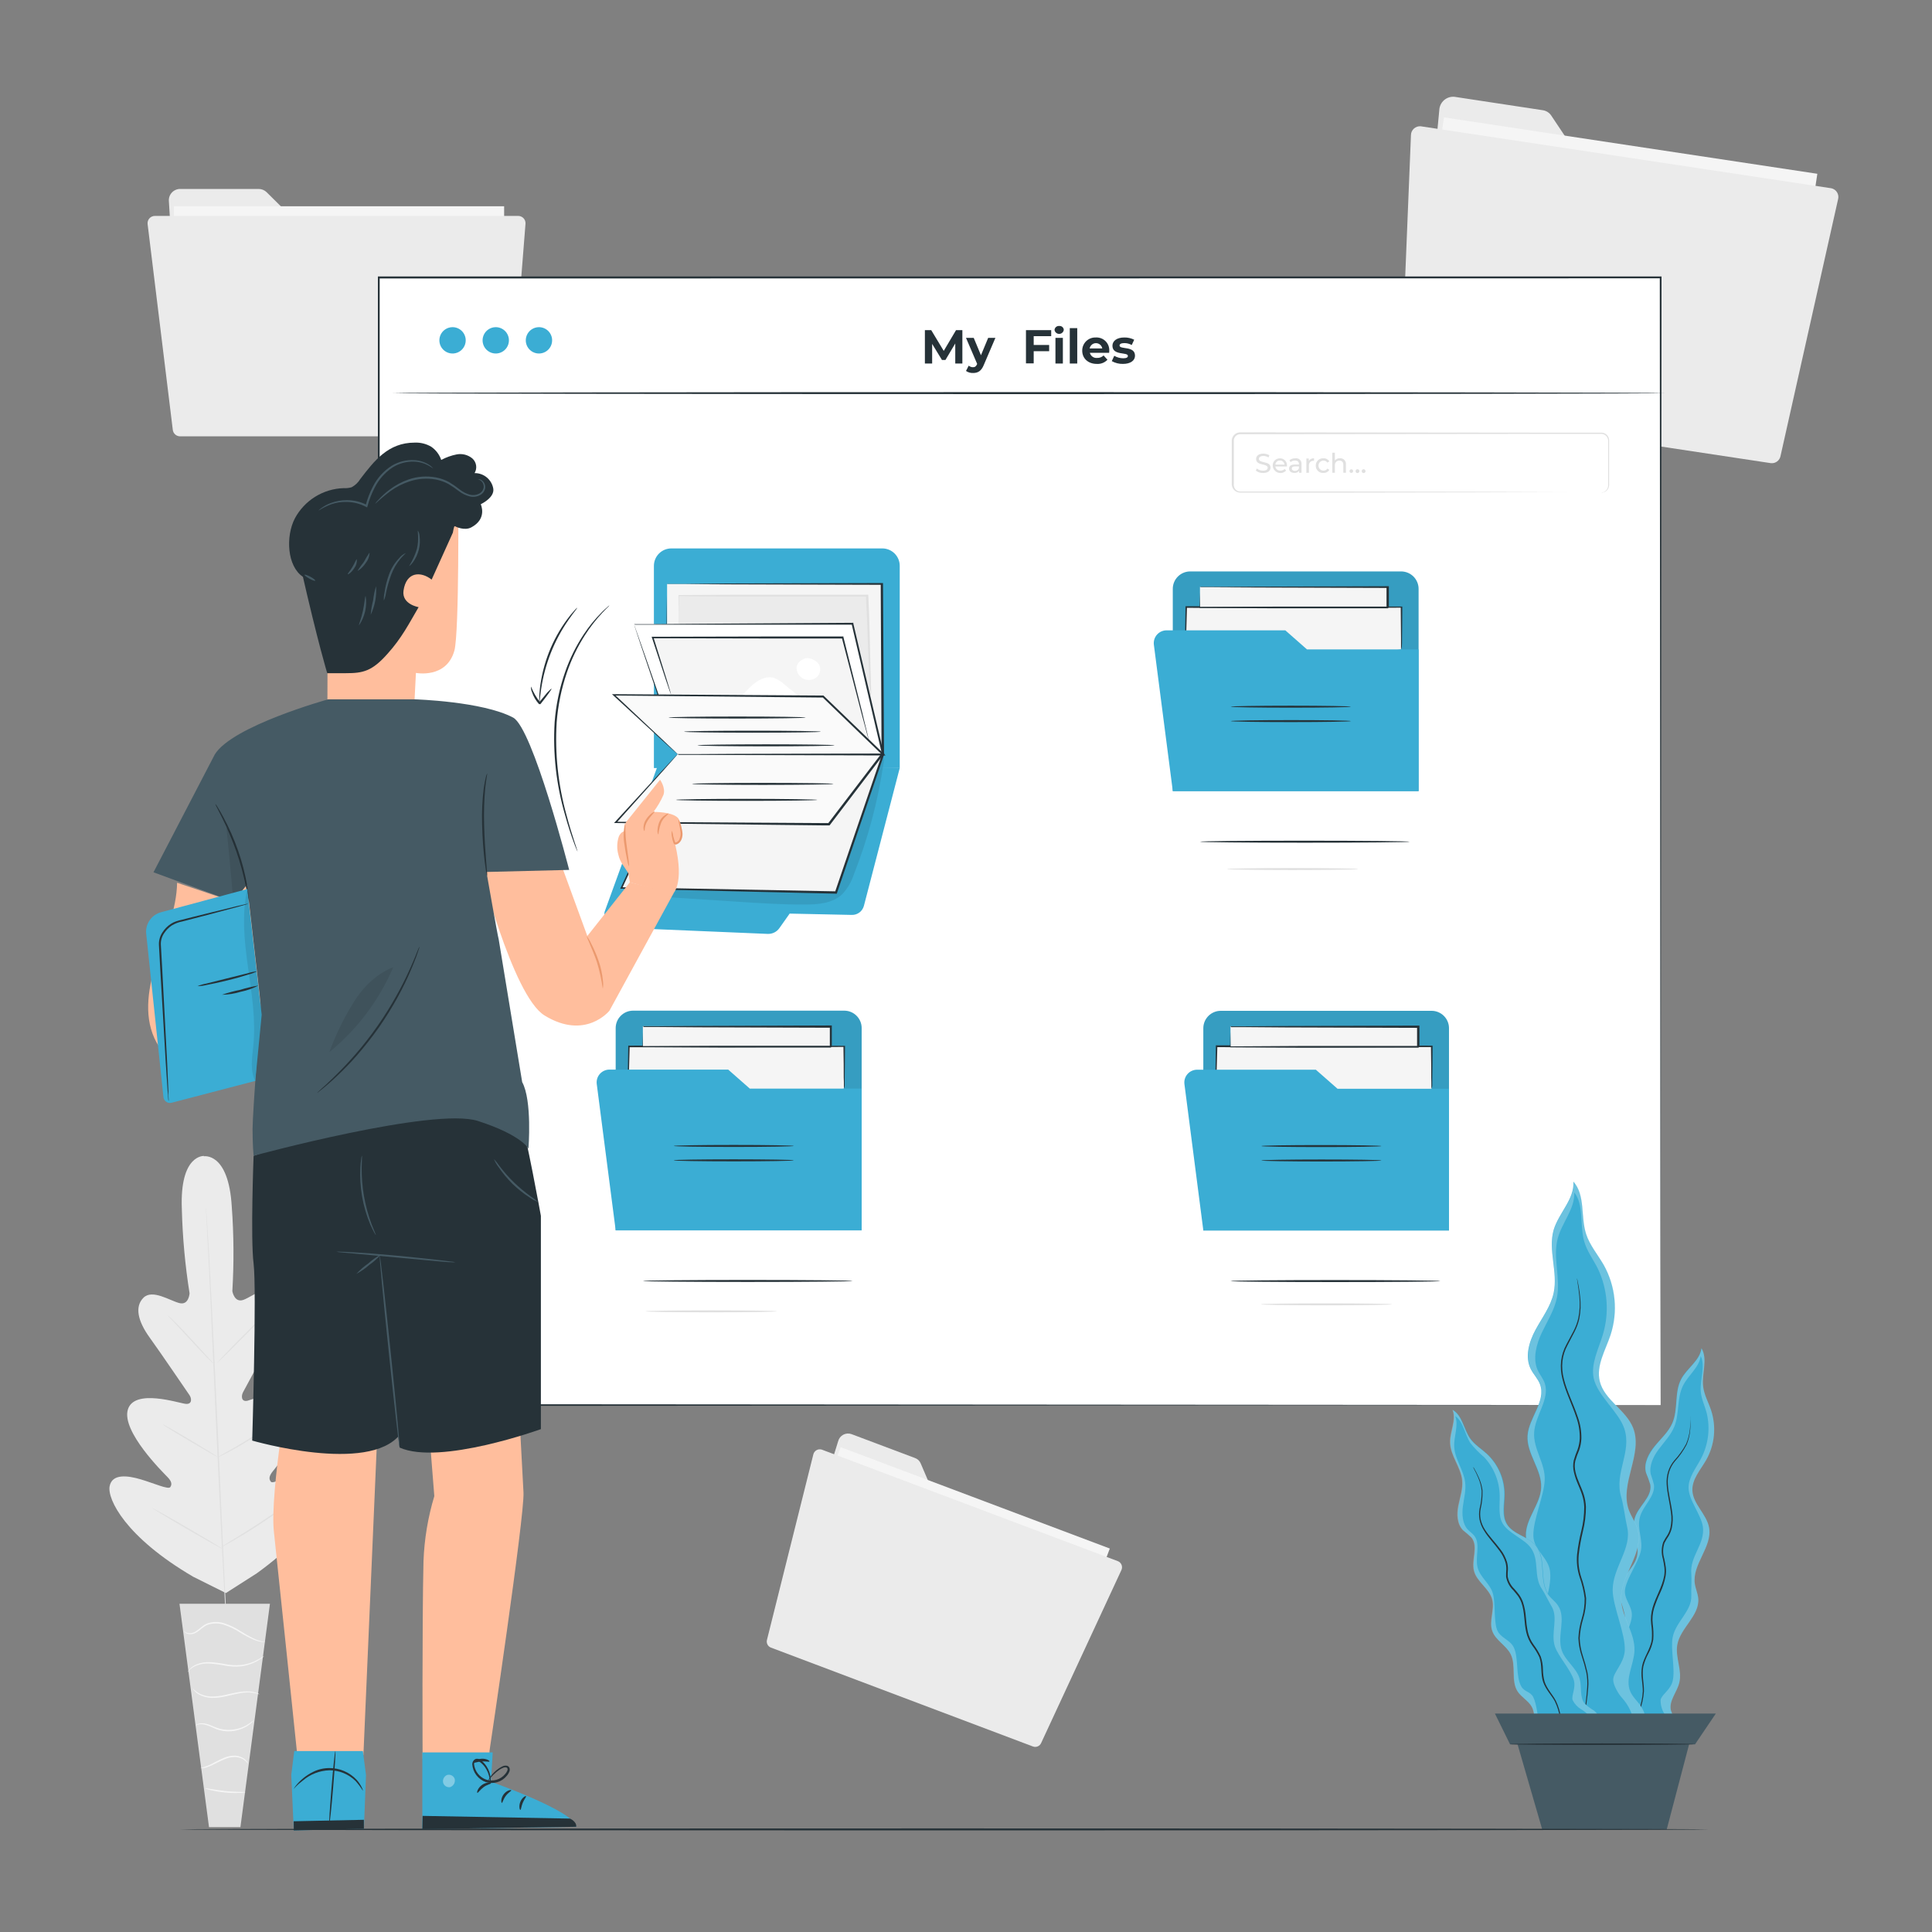 <svg width="375" height="375" viewBox="0 0 375 375" fill="none" xmlns="http://www.w3.org/2000/svg">
<rect x="0" y="0" width="375" height="375" fill="#808080" stroke="none"/>
<path d="M279.367 21.353L275.437 62.768C275.333 63.441 275.493 64.128 275.882 64.687C276.272 65.246 276.862 65.633 277.53 65.768L343.845 75.75C344.549 75.817 345.251 75.602 345.796 75.152C346.342 74.702 346.687 74.054 346.755 73.35L351.585 41.378C351.718 40.687 351.574 39.972 351.183 39.386C350.793 38.801 350.189 38.393 349.5 38.25L308.67 32.378C308.337 32.327 308.019 32.207 307.735 32.025C307.452 31.843 307.211 31.602 307.027 31.32L301.117 22.463C300.936 22.181 300.698 21.94 300.417 21.757C300.137 21.573 299.821 21.451 299.49 21.398L282.3 18.788C281.937 18.756 281.572 18.798 281.226 18.911C280.88 19.024 280.561 19.206 280.287 19.445C280.013 19.685 279.79 19.977 279.632 20.305C279.474 20.633 279.384 20.989 279.367 21.353Z" fill="#EBEBEB"/>
<path d="M352.744 33.731L280.283 22.785L272.992 71.055L345.452 82.001L352.744 33.731Z" fill="#F5F5F5"/>
<path d="M273.864 26.25L271.786 77.423C271.749 77.837 271.866 78.25 272.115 78.582C272.365 78.915 272.728 79.143 273.136 79.223L343.756 89.903C344.183 89.942 344.609 89.819 344.951 89.56C345.292 89.3 345.524 88.922 345.601 88.5L356.761 38.708C356.826 38.48 356.843 38.24 356.812 38.005C356.78 37.77 356.701 37.544 356.579 37.341C356.456 37.138 356.294 36.962 356.101 36.824C355.907 36.686 355.688 36.59 355.456 36.54L275.754 24.51C275.513 24.491 275.271 24.521 275.043 24.599C274.815 24.678 274.605 24.803 274.428 24.966C274.25 25.13 274.108 25.328 274.011 25.549C273.914 25.77 273.864 26.009 273.864 26.25Z" fill="#EBEBEB"/>
<path d="M162.684 279.75L153.751 308.475C153.586 308.949 153.61 309.469 153.818 309.925C154.026 310.382 154.403 310.741 154.869 310.927L202.681 328.927C202.926 329.013 203.185 329.048 203.444 329.033C203.702 329.017 203.955 328.951 204.188 328.837C204.421 328.724 204.629 328.565 204.8 328.371C204.971 328.176 205.103 327.95 205.186 327.705L213.436 305.79C213.535 305.549 213.586 305.29 213.585 305.029C213.584 304.769 213.531 304.511 213.43 304.27C213.329 304.03 213.182 303.812 212.996 303.628C212.81 303.445 212.59 303.3 212.349 303.202L182.874 292.327C182.634 292.24 182.416 292.104 182.232 291.927C182.049 291.75 181.905 291.536 181.809 291.3L178.704 284.04C178.606 283.808 178.463 283.598 178.283 283.423C178.102 283.248 177.888 283.111 177.654 283.02L165.256 278.355C164.996 278.265 164.72 278.229 164.445 278.252C164.171 278.274 163.904 278.353 163.662 278.485C163.42 278.616 163.208 278.796 163.039 279.014C162.871 279.232 162.75 279.483 162.684 279.75Z" fill="#EBEBEB"/>
<path d="M215.413 300.569L163.174 280.892L150.714 313.971L202.953 333.648L215.413 300.569Z" fill="#F5F5F5"/>
<path d="M157.869 282.293L148.869 318.293C148.789 318.591 148.822 318.908 148.96 319.184C149.098 319.461 149.332 319.677 149.619 319.793L200.514 339C200.815 339.106 201.145 339.094 201.437 338.966C201.729 338.837 201.962 338.603 202.089 338.31L217.651 304.778C217.729 304.621 217.774 304.45 217.784 304.275C217.793 304.101 217.766 303.926 217.705 303.762C217.644 303.598 217.549 303.449 217.428 303.323C217.306 303.197 217.16 303.097 216.999 303.03L159.534 281.378C159.364 281.321 159.185 281.299 159.007 281.315C158.829 281.331 158.657 281.384 158.5 281.47C158.344 281.556 158.207 281.673 158.098 281.815C157.989 281.956 157.911 282.119 157.869 282.293Z" fill="#EBEBEB"/>
<path d="M32.776 39L34.786 71.595C34.82 72.154 35.067 72.679 35.475 73.063C35.884 73.446 36.423 73.659 36.983 73.658H95.648C96.233 73.658 96.794 73.425 97.207 73.012C97.621 72.599 97.853 72.038 97.853 71.453V46.088C97.853 45.794 97.795 45.504 97.681 45.233C97.567 44.963 97.401 44.718 97.192 44.513C96.982 44.307 96.734 44.146 96.461 44.038C96.188 43.929 95.897 43.877 95.603 43.883L59.528 44.115C58.958 44.117 58.409 43.896 57.998 43.5L51.751 37.305C51.338 36.901 50.783 36.675 50.206 36.675H34.973C34.673 36.674 34.376 36.734 34.1 36.852C33.825 36.97 33.576 37.143 33.37 37.361C33.164 37.579 33.005 37.837 32.903 38.119C32.8 38.401 32.757 38.701 32.776 39Z" fill="#EBEBEB"/>
<path d="M97.853 40.035H33.75V78.338H97.853V40.035Z" fill="#F5F5F5"/>
<path d="M28.651 43.5L33.541 83.445C33.583 83.789 33.75 84.106 34.01 84.335C34.27 84.564 34.605 84.691 34.951 84.69H97.419C97.775 84.689 98.119 84.555 98.381 84.313C98.644 84.072 98.806 83.74 98.836 83.385L102.001 43.41C102.012 43.218 101.984 43.025 101.919 42.844C101.853 42.663 101.751 42.497 101.619 42.357C101.487 42.216 101.328 42.104 101.151 42.028C100.974 41.951 100.784 41.911 100.591 41.91H30.091C29.888 41.905 29.686 41.944 29.499 42.025C29.312 42.105 29.144 42.225 29.008 42.376C28.871 42.526 28.768 42.705 28.707 42.899C28.645 43.093 28.626 43.298 28.651 43.5Z" fill="#EBEBEB"/>
<path d="M39.608 224.37C39.608 224.37 34.86 224.025 35.295 234.69C35.432 240.165 35.933 245.624 36.795 251.032C36.795 251.032 36.66 253.395 34.823 252.93C32.985 252.465 29.573 250.17 27.848 251.887C26.123 253.605 26.715 256.387 29.055 259.627C31.395 262.867 36.285 270.105 36.75 270.75C37.215 271.395 37.35 272.61 36.053 272.49C34.755 272.37 25.995 269.407 24.803 273.645C23.61 277.882 31.643 285.795 32.498 286.68C33.353 287.565 33.405 288.112 33.053 288.645C32.7 289.177 29.858 287.895 27.33 287.145C24.803 286.395 21.743 285.99 21.278 288.487C20.813 290.985 24.338 298.342 37.5 306.045L43.845 309.21L49.845 305.377C62.25 296.4 64.995 288.75 64.283 286.312C63.57 283.875 60.57 284.587 58.133 285.562C55.695 286.537 52.98 288.105 52.583 287.61C52.185 287.115 52.17 286.552 52.935 285.592C53.7 284.632 60.87 276 59.288 271.882C57.705 267.765 49.29 271.605 48.038 271.882C46.785 272.16 46.808 270.907 47.175 270.225C47.543 269.542 51.675 261.825 53.67 258.382C55.665 254.94 56.025 252.157 54.09 250.56C52.155 248.962 49.028 251.655 47.25 252.3C45.473 252.945 45.098 250.605 45.098 250.605C45.425 245.136 45.388 239.651 44.985 234.187C44.355 223.537 39.54 224.437 39.54 224.437" fill="#EBEBEB"/>
<path d="M39.982 233.917C39.982 233.917 39.982 233.992 39.982 234.142C39.982 234.292 39.982 234.517 40.035 234.795C40.035 235.38 40.132 236.227 40.2 237.315C40.35 239.497 40.537 242.662 40.747 246.577C41.182 254.407 41.692 265.222 42.247 277.17C42.802 289.117 43.252 299.94 43.642 307.762C43.837 311.67 44.002 314.835 44.115 317.032C44.167 318.12 44.205 318.967 44.235 319.552C44.235 319.837 44.235 320.055 44.235 320.212V320.437C44.235 320.437 44.235 320.355 44.235 320.212C44.235 320.07 44.235 319.837 44.19 319.56C44.145 318.967 44.092 318.12 44.017 317.04C43.875 314.85 43.687 311.685 43.47 307.77C43.035 299.947 42.525 289.132 41.97 277.177C41.415 265.222 40.972 254.415 40.582 246.585C40.38 242.685 40.222 239.52 40.11 237.315C40.057 236.235 40.012 235.387 39.982 234.795C39.982 234.517 39.982 234.3 39.982 234.142V233.917Z" fill="#E0E0E0"/>
<path d="M32.559 255.3C32.559 255.3 32.716 255.405 32.956 255.63C33.196 255.855 33.541 256.185 33.961 256.598C34.801 257.423 35.926 258.6 37.141 259.92L40.246 263.318C40.621 263.723 40.936 264.068 41.191 264.345C41.446 264.623 41.536 264.72 41.521 264.735C41.378 264.638 41.245 264.528 41.124 264.405C40.884 264.188 40.539 263.858 40.126 263.438C39.294 262.598 38.184 261.405 36.969 260.085L33.841 256.718L32.889 255.698C32.764 255.578 32.653 255.445 32.559 255.3Z" fill="#E0E0E0"/>
<path d="M42.151 264.525C42.106 264.48 44.401 262.05 47.334 259.095C50.266 256.14 52.644 253.793 52.688 253.845C52.733 253.898 50.438 256.32 47.506 259.268C44.574 262.215 42.196 264.57 42.151 264.525Z" fill="#E0E0E0"/>
<path d="M42.127 282.908C42.263 282.798 42.411 282.705 42.569 282.63L43.807 281.933C44.857 281.348 46.297 280.53 47.857 279.57C49.417 278.61 50.804 277.695 51.802 277.028L52.987 276.24C53.128 276.137 53.279 276.046 53.437 275.97C53.437 275.97 53.309 276.105 53.039 276.315C52.77 276.525 52.387 276.818 51.9 277.17C50.925 277.875 49.552 278.813 47.984 279.773C46.417 280.733 44.984 281.535 43.889 282.083C43.349 282.36 42.914 282.57 42.607 282.713C42.456 282.799 42.295 282.865 42.127 282.908Z" fill="#E0E0E0"/>
<path d="M31.613 276.473C31.768 276.527 31.916 276.597 32.056 276.683L33.203 277.32C34.171 277.868 35.498 278.64 36.953 279.51C38.408 280.38 39.721 281.175 40.666 281.76C41.138 282.053 41.513 282.293 41.776 282.465C41.918 282.543 42.049 282.639 42.166 282.75C42.011 282.701 41.862 282.633 41.723 282.548C41.453 282.398 41.056 282.18 40.576 281.903C39.608 281.355 38.288 280.583 36.826 279.72C35.363 278.858 34.058 278.055 33.076 277.47C32.603 277.178 32.228 276.938 31.966 276.765C31.837 276.682 31.719 276.584 31.613 276.473Z" fill="#E0E0E0"/>
<path d="M29.527 292.703C29.724 292.773 29.912 292.863 30.09 292.973L31.59 293.79C32.835 294.488 34.545 295.463 36.42 296.558C38.295 297.653 39.99 298.65 41.212 299.385L42.645 300.263C42.825 300.364 42.996 300.482 43.155 300.615C42.961 300.544 42.776 300.453 42.6 300.345L41.1 299.535C39.862 298.838 38.152 297.855 36.277 296.768C34.402 295.68 32.7 294.675 31.5 293.94L30.06 293.055C29.869 292.959 29.691 292.84 29.527 292.703Z" fill="#E0E0E0"/>
<path d="M42.855 300.338C43.026 300.195 43.212 300.072 43.41 299.97L44.91 299.025C46.215 298.238 48.008 297.135 49.958 295.86C51.908 294.585 53.641 293.4 54.893 292.53L56.393 291.503C56.572 291.37 56.76 291.25 56.956 291.143C56.803 291.304 56.634 291.449 56.453 291.578C56.115 291.84 55.628 292.215 55.013 292.673C53.783 293.58 52.066 294.795 50.108 296.07C48.151 297.345 46.358 298.418 45.023 299.175L43.441 300.053C43.255 300.165 43.059 300.261 42.855 300.338Z" fill="#E0E0E0"/>
<path d="M52.395 311.288H34.838L40.568 354.653H46.665L52.395 311.288Z" fill="#E0E0E0"/>
<path d="M35.752 316.62C35.752 316.62 35.752 316.68 35.842 316.77C35.959 316.904 36.106 317.009 36.27 317.078C36.575 317.183 36.902 317.217 37.223 317.177C37.544 317.137 37.852 317.023 38.122 316.845C38.827 316.455 39.45 315.69 40.372 315.345C41.427 315.008 42.564 315.032 43.605 315.413C44.659 315.776 45.666 316.265 46.605 316.868C47.389 317.36 48.206 317.798 49.05 318.18C49.625 318.437 50.233 318.611 50.857 318.698C51.023 318.726 51.191 318.738 51.359 318.735C51.419 318.747 51.48 318.747 51.539 318.735C50.706 318.597 49.896 318.345 49.132 317.985C48.309 317.581 47.511 317.13 46.739 316.635C45.792 316.004 44.766 315.5 43.687 315.135C42.59 314.734 41.388 314.721 40.282 315.098C39.811 315.284 39.376 315.554 38.999 315.893C38.681 316.164 38.345 316.414 37.995 316.643C37.748 316.813 37.468 316.928 37.172 316.98C36.877 317.032 36.574 317.019 36.285 316.943C36.09 316.865 35.91 316.756 35.752 316.62Z" fill="#F5F5F5"/>
<path d="M36.391 324.608C36.391 324.608 36.534 324.428 36.804 324.135C37.202 323.743 37.681 323.441 38.206 323.25C38.988 322.965 39.82 322.84 40.651 322.883C41.676 322.961 42.695 323.098 43.704 323.295C44.733 323.499 45.788 323.544 46.831 323.43C47.681 323.316 48.51 323.078 49.291 322.725C49.821 322.488 50.324 322.194 50.791 321.848C50.969 321.73 51.128 321.585 51.264 321.42C50.615 321.843 49.936 322.217 49.231 322.538C48.461 322.858 47.651 323.07 46.824 323.168C45.804 323.261 44.777 323.21 43.771 323.018C42.752 322.811 41.719 322.679 40.681 322.62C39.817 322.587 38.955 322.738 38.154 323.063C37.612 323.28 37.131 323.625 36.751 324.068C36.65 324.185 36.562 324.313 36.489 324.45C36.419 324.55 36.386 324.603 36.391 324.608Z" fill="#F5F5F5"/>
<path d="M50.401 328.883C50.261 328.765 50.097 328.678 49.921 328.628C49.454 328.455 48.964 328.351 48.466 328.32C47.731 328.271 46.994 328.312 46.269 328.44C45.451 328.575 44.574 328.8 43.651 328.995C42.794 329.199 41.915 329.3 41.034 329.295C40.322 329.273 39.62 329.121 38.964 328.845C38.364 328.568 37.827 328.17 37.389 327.675C37.454 327.846 37.553 328.002 37.681 328.133C38.013 328.509 38.419 328.813 38.874 329.025C39.548 329.346 40.28 329.527 41.026 329.558C41.929 329.58 42.832 329.486 43.711 329.28C44.641 329.078 45.511 328.845 46.314 328.703C47.016 328.554 47.733 328.486 48.451 328.5C49.115 328.544 49.77 328.672 50.401 328.883Z" fill="#F5F5F5"/>
<path d="M37.944 334.897C38.479 334.661 39.075 334.601 39.646 334.725C40.265 334.874 40.864 335.096 41.431 335.385C42.156 335.736 42.939 335.952 43.741 336.022C45.208 336.151 46.678 335.813 47.941 335.055C48.317 334.82 48.669 334.549 48.991 334.245C49.201 334.02 49.314 333.892 49.299 333.877C48.831 334.234 48.345 334.567 47.844 334.875C46.602 335.561 45.184 335.862 43.771 335.737C42.106 335.647 40.831 334.65 39.676 334.522C39.234 334.449 38.78 334.488 38.356 334.635C38.056 334.755 37.936 334.882 37.944 334.897Z" fill="#F5F5F5"/>
<path d="M38.918 343.215C39.434 343.239 39.947 343.141 40.418 342.93C41.303 342.63 42.398 341.955 43.673 341.43C44.264 341.185 44.894 341.051 45.533 341.033C46.052 341.035 46.565 341.153 47.033 341.378C47.459 341.608 47.83 341.928 48.12 342.315C48.12 342.315 48.12 342.165 47.956 341.948C47.743 341.637 47.46 341.38 47.13 341.198C46.642 340.931 46.097 340.785 45.541 340.77C44.864 340.772 44.194 340.904 43.568 341.16C42.248 341.685 41.191 342.383 40.343 342.713C39.495 343.043 38.91 343.17 38.918 343.215Z" fill="#F5F5F5"/>
<path d="M39.75 347.093C40.101 347.266 40.475 347.387 40.86 347.453C41.775 347.674 42.705 347.829 43.642 347.918C44.592 348.018 45.547 348.045 46.5 348C46.892 348.012 47.284 347.967 47.663 347.865C47.663 347.775 45.885 347.865 43.71 347.633C41.535 347.4 39.803 347.01 39.75 347.093Z" fill="#F5F5F5"/>
<path d="M322.328 53.857H73.455V272.722H322.328V53.857Z" fill="white"/>
<path d="M322.327 272.723C322.327 271.335 322.267 185.588 322.162 53.858L322.327 54.023L73.5 54.053L73.695 53.858C73.695 133.403 73.695 208.298 73.695 272.723L73.522 272.55L322.395 272.723L73.522 272.895H73.35V272.723C73.35 208.298 73.35 133.403 73.35 53.858V53.663H73.5H322.35H322.5V53.828C322.395 185.595 322.335 271.335 322.327 272.723Z" fill="#263238"/>
<path d="M126.922 109.83V149.085H174.637V109.83C174.637 108.933 174.281 108.073 173.646 107.438C173.012 106.804 172.151 106.448 171.254 106.448H130.312C129.867 106.447 129.426 106.534 129.015 106.703C128.604 106.873 128.23 107.122 127.915 107.436C127.6 107.75 127.351 108.123 127.18 108.534C127.01 108.945 126.922 109.385 126.922 109.83Z" fill="#3BADD4"/>
<path d="M117.346 177L128.003 147.683L174.638 149.078L167.686 175.815C167.551 176.33 167.247 176.785 166.822 177.106C166.398 177.427 165.878 177.596 165.346 177.585L153.271 177.33L151.283 180.143C151.028 180.509 150.685 180.804 150.285 181C149.885 181.197 149.441 181.289 148.996 181.268L119.806 180.038C119.437 180.019 119.077 179.923 118.748 179.756C118.42 179.589 118.13 179.355 117.898 179.068C117.665 178.781 117.496 178.449 117.401 178.093C117.306 177.737 117.287 177.364 117.346 177Z" fill="#3BADD4"/>
<path d="M129.48 113.355V117.375V144.075L171.42 146.385L171.233 113.355H129.48Z" fill="#F5F5F5"/>
<path d="M129.48 113.355H129.668H130.238H132.488L141 113.25L171.218 113.167H171.39V113.34C171.443 122.917 171.51 133.815 171.585 145.335C171.585 145.68 171.585 146.032 171.585 146.37V146.572H171.375L129.443 144.225H129.293V144.075C129.293 134.76 129.345 127.08 129.36 121.717C129.36 119.055 129.36 116.962 129.405 115.515C129.405 114.817 129.405 114.277 129.405 113.895C129.405 113.512 129.405 113.355 129.405 113.355C129.405 113.355 129.405 113.557 129.405 113.925C129.405 114.292 129.405 114.847 129.405 115.552C129.405 116.985 129.405 119.062 129.45 121.717C129.45 127.08 129.495 134.76 129.518 144.075L129.368 143.917L171.308 146.167L171.105 146.362C171.105 146.025 171.105 145.68 171.105 145.327C171.045 133.815 170.993 122.91 170.948 113.332L171.12 113.512L141.015 113.422L132.45 113.377H130.2H129.608L129.48 113.355Z" fill="#263238"/>
<path d="M131.678 121.02C131.715 120 131.678 115.605 131.678 115.605C143.4 115.605 156.533 115.65 168.255 115.605C168.585 121.41 168.653 129.24 169.005 135.045" fill="#EBEBEB"/>
<path d="M168.982 135.052C168.947 134.933 168.93 134.809 168.929 134.685C168.929 134.407 168.877 134.055 168.847 133.62C168.779 132.69 168.712 131.325 168.637 129.607C168.472 126.172 168.382 121.312 168.074 115.627L168.254 115.792H157.004C146.504 115.792 137.219 115.792 131.699 115.702L131.804 115.59C131.804 117.27 131.767 118.59 131.752 119.58C131.752 120.015 131.752 120.367 131.752 120.637C131.76 120.76 131.76 120.883 131.752 121.005C131.734 120.883 131.734 120.759 131.752 120.637C131.752 120.367 131.752 120.015 131.752 119.58C131.752 118.612 131.752 117.27 131.699 115.59V115.5H131.812C137.332 115.447 146.602 115.417 157.117 115.425H168.367H168.539V115.597C168.817 121.297 168.862 126.157 168.959 129.592C169.004 131.28 169.042 132.637 169.072 133.605C169.072 134.047 169.072 134.4 169.072 134.67C169.051 134.799 169.02 134.927 168.982 135.052Z" fill="#E0E0E0"/>
<path d="M123.074 121.155L131.722 146.385H171.419L165.487 121.02L123.074 121.155Z" fill="white"/>
<path d="M123.074 121.155H123.261H123.846H126.156L134.879 121.08L165.486 120.885H165.629V121.02L171.329 145.358C171.411 145.703 171.494 146.048 171.569 146.385L171.629 146.625H171.381L131.684 146.588H131.571V146.483C128.961 138.758 126.824 132.428 125.324 128.01C124.574 125.835 124.026 124.133 123.636 122.955C123.449 122.393 123.306 121.95 123.201 121.643C123.096 121.335 123.066 121.2 123.066 121.2L123.239 121.665L123.711 123C124.124 124.185 124.724 125.895 125.489 128.07C126.989 132.45 129.201 138.728 131.864 146.378L131.714 146.273L171.411 146.235L171.216 146.475C171.141 146.138 171.059 145.793 170.976 145.448L165.299 121.103L165.479 121.245H134.999H126.224H123.876H123.261C123.196 121.222 123.133 121.192 123.074 121.155Z" fill="#263238"/>
<g opacity="0.3">
<path opacity="0.3" d="M171.367 146.91C171.22 146.82 171.053 146.766 170.881 146.753C170.709 146.74 170.536 146.768 170.377 146.835C154.84 150.921 140.024 157.374 126.45 165.968L120.885 172.418C121.59 173.52 123.097 173.715 124.402 173.805L143.107 175.02C147.457 175.305 151.807 175.59 156.165 175.575C158.752 175.575 161.58 175.358 163.462 173.588C164.502 172.472 165.283 171.14 165.75 169.688C168.521 162.66 170.464 155.333 171.54 147.855C171.588 147.695 171.597 147.526 171.567 147.362C171.537 147.198 171.469 147.043 171.367 146.91Z" fill="black"/>
</g>
<path d="M131.721 148.38L120.629 172.373L162.284 173.205L171.419 146.385L131.721 148.38Z" fill="#F5F5F5"/>
<path d="M131.721 148.38C131.781 148.37 131.842 148.37 131.901 148.38L132.449 148.335L134.594 148.208L142.724 147.75L171.404 146.25H171.666L171.584 146.505C168.831 154.613 165.734 163.755 162.464 173.325L162.419 173.46H162.269L120.621 172.5H120.389L120.486 172.283C123.906 164.963 126.711 158.97 128.661 154.785C129.629 152.73 130.394 151.117 130.911 150.007L131.504 148.763C131.639 148.485 131.714 148.357 131.714 148.357C131.714 148.357 131.654 148.515 131.534 148.8C131.414 149.085 131.204 149.55 130.964 150.075L128.774 154.913L120.749 172.433L120.614 172.215L162.261 173.01L162.074 173.145L171.224 146.325L171.404 146.565L142.791 147.922L134.631 148.283L132.464 148.365H131.894L131.721 148.38Z" fill="#263238"/>
<path d="M131.541 146.385L119.504 159.638L160.881 159.953L171.231 146.385H131.541Z" fill="#FAFAFA"/>
<path d="M131.542 146.385C131.601 146.378 131.662 146.378 131.722 146.385H132.284H134.467L142.717 146.333L171.269 146.258H171.644L171.419 146.558C168.202 150.773 164.707 155.363 161.077 160.133L161.017 160.208H159.659L119.504 159.75H119.182L119.399 159.51L128.249 149.873L130.664 147.27L131.294 146.603C131.36 146.521 131.435 146.448 131.519 146.385L131.317 146.64L130.702 147.338L128.347 150L119.609 159.75L119.504 159.51L159.622 159.758H160.882L160.724 159.833C164.369 155.07 167.864 150.488 171.082 146.273L171.232 146.573L142.732 146.498L134.482 146.445H132.277H131.707L131.542 146.385Z" fill="#263238"/>
<path d="M130.237 134.835L126.682 123.758H163.567L168.734 144.008" fill="#F5F5F5"/>
<path d="M168.749 144C168.692 143.88 168.65 143.754 168.621 143.625C168.539 143.348 168.441 142.988 168.314 142.53L167.196 138.375L163.401 123.795L163.581 123.93H149.774L126.696 123.885L126.831 123.69L129.374 131.813C129.651 132.75 129.876 133.485 130.041 134.025L130.206 134.61C130.232 134.675 130.247 134.743 130.251 134.813C130.215 134.752 130.187 134.686 130.169 134.618C130.109 134.468 130.041 134.28 129.959 134.055L129.209 131.858C128.571 129.915 127.664 127.163 126.546 123.78L126.486 123.593H126.689L149.766 123.54H163.574H163.709V123.675C165.209 129.623 166.461 134.678 167.361 138.293C167.789 140.055 168.111 141.465 168.374 142.47C168.486 142.935 168.569 143.303 168.629 143.58C168.683 143.716 168.723 143.856 168.749 144Z" fill="#263238"/>
<path d="M152.129 132.75C151.583 132.244 150.943 131.849 150.246 131.588C148.866 131.168 147.374 131.85 146.264 132.78C145.154 133.71 144.254 134.88 143.076 135.72L156.014 135.93L152.129 132.75Z" fill="white"/>
<path d="M158.903 128.88C158.438 128.183 156.9 127.32 155.903 127.965C155.578 128.083 155.289 128.283 155.064 128.546C154.839 128.809 154.686 129.126 154.62 129.465C154.588 129.957 154.711 130.447 154.97 130.866C155.23 131.286 155.614 131.614 156.069 131.804C156.524 131.995 157.027 132.039 157.508 131.93C157.989 131.822 158.424 131.565 158.753 131.198C159.018 130.876 159.174 130.479 159.201 130.063C159.228 129.647 159.124 129.233 158.903 128.88Z" fill="white"/>
<path d="M131.541 146.385L119.129 134.835L159.749 135.165L171.419 146.385H131.541Z" fill="#FAFAFA"/>
<path d="M131.542 146.385C131.607 146.379 131.673 146.379 131.737 146.385H132.315H134.565L142.852 146.333L171.45 146.258L171.315 146.58L159.645 135.33L159.78 135.39H159.03L119.13 135L119.227 134.76L128.25 143.25L130.702 145.575L131.34 146.19C131.415 146.26 131.486 146.335 131.55 146.415C131.468 146.362 131.392 146.299 131.325 146.228C131.16 146.085 130.942 145.898 130.672 145.65L128.182 143.4L119.04 134.978L118.777 134.738H119.137L159 135H159.832L159.885 135.053L171.547 146.303L171.877 146.625H171.42L142.762 146.55L134.512 146.498H132.315H131.752C131.677 146.472 131.606 146.434 131.542 146.385Z" fill="#263238"/>
<path d="M156.39 139.275C156.39 139.38 150.39 139.47 143.078 139.47C135.765 139.47 129.75 139.38 129.75 139.275C129.75 139.17 135.712 139.08 143.062 139.08C150.412 139.08 156.39 139.163 156.39 139.275Z" fill="#263238"/>
<path d="M159.337 142.02C159.337 142.125 153.375 142.215 146.025 142.215C138.675 142.215 132.75 142.125 132.75 142.02C132.75 141.915 138.705 141.825 146.062 141.825C153.42 141.825 159.337 141.915 159.337 142.02Z" fill="#263238"/>
<path d="M162 144.668C162 144.773 156.037 144.863 148.687 144.863C141.337 144.863 135.367 144.773 135.367 144.668C135.367 144.563 141.33 144.473 148.687 144.473C156.045 144.473 162 144.555 162 144.668Z" fill="#263238"/>
<path d="M158.662 155.25C158.662 155.355 152.512 155.445 144.922 155.445C137.332 155.445 131.182 155.355 131.182 155.25C131.182 155.145 137.332 155.055 144.922 155.055C152.512 155.055 158.662 155.168 158.662 155.25Z" fill="#263238"/>
<path d="M161.791 152.153C161.791 152.258 155.641 152.348 148.051 152.348C140.461 152.348 134.311 152.258 134.311 152.153C134.311 152.048 140.461 151.958 148.051 151.958C155.641 151.958 161.791 152.04 161.791 152.153Z" fill="#263238"/>
<path d="M323.054 76.305C323.054 76.41 267.794 76.5 199.649 76.5C131.504 76.5 76.236 76.41 76.236 76.305C76.236 76.2 131.481 76.11 199.649 76.11C267.816 76.11 323.054 76.2 323.054 76.305Z" fill="#263238"/>
<path d="M90.396 66.06C90.396 66.566 90.246 67.06 89.965 67.481C89.684 67.901 89.285 68.229 88.817 68.423C88.35 68.616 87.836 68.667 87.34 68.568C86.844 68.47 86.388 68.226 86.03 67.868C85.673 67.511 85.429 67.055 85.33 66.559C85.232 66.063 85.282 65.549 85.476 65.081C85.669 64.614 85.997 64.215 86.418 63.934C86.838 63.652 87.333 63.502 87.839 63.502C88.517 63.502 89.168 63.772 89.647 64.251C90.127 64.731 90.396 65.382 90.396 66.06Z" fill="#3BADD4"/>
<path d="M98.783 66.06C98.783 66.566 98.633 67.06 98.352 67.481C98.071 67.901 97.671 68.229 97.204 68.423C96.737 68.616 96.223 68.667 95.727 68.568C95.23 68.47 94.775 68.226 94.417 67.868C94.059 67.511 93.816 67.055 93.717 66.559C93.618 66.063 93.669 65.549 93.863 65.081C94.056 64.614 94.384 64.215 94.805 63.934C95.225 63.652 95.72 63.502 96.225 63.502C96.904 63.502 97.554 63.772 98.034 64.251C98.513 64.731 98.783 65.382 98.783 66.06Z" fill="#3BADD4"/>
<path d="M107.168 66.06C107.168 66.566 107.018 67.06 106.737 67.481C106.456 67.901 106.056 68.229 105.589 68.423C105.122 68.616 104.607 68.667 104.111 68.568C103.615 68.47 103.159 68.226 102.802 67.868C102.444 67.511 102.201 67.055 102.102 66.559C102.003 66.063 102.054 65.549 102.247 65.081C102.441 64.614 102.769 64.215 103.189 63.934C103.61 63.652 104.104 63.502 104.61 63.502C105.289 63.502 105.939 63.772 106.419 64.251C106.898 64.731 107.168 65.382 107.168 66.06Z" fill="#3BADD4"/>
<path d="M185.415 70.56V66.668L183.51 69.87H182.835L180.93 66.75V70.56H179.52V64.08H180.75L183.18 68.108L185.565 64.08H186.795V70.56H185.415Z" fill="#263238"/>
<path d="M193.207 65.58L190.958 70.83C190.47 72.038 189.788 72.398 188.888 72.398C188.394 72.421 187.906 72.281 187.5 72L188.025 70.973C188.255 71.164 188.543 71.273 188.842 71.28C189.24 71.28 189.465 71.108 189.66 70.665V70.62L187.5 65.58H189L190.402 68.955L191.805 65.58H193.207Z" fill="#263238"/>
<path d="M200.639 65.25V66.96H203.639V68.168H200.639V70.53H199.139V64.08H204.036V65.25H200.639Z" fill="#263238"/>
<path d="M204.682 64.08C204.684 63.967 204.71 63.855 204.757 63.752C204.805 63.649 204.873 63.557 204.957 63.481C205.041 63.405 205.14 63.347 205.248 63.311C205.355 63.275 205.469 63.261 205.582 63.27C205.69 63.258 205.801 63.267 205.906 63.299C206.01 63.33 206.108 63.382 206.192 63.452C206.276 63.523 206.345 63.609 206.395 63.706C206.445 63.804 206.474 63.911 206.482 64.02C206.453 64.239 206.346 64.439 206.181 64.585C206.015 64.731 205.802 64.811 205.582 64.811C205.361 64.811 205.148 64.731 204.983 64.585C204.817 64.439 204.71 64.239 204.682 64.02V64.08ZM204.862 65.58H206.302V70.56H204.862V65.58Z" fill="#263238"/>
<path d="M207.645 63.69H209.092V70.56H207.645V63.69Z" fill="#263238"/>
<path d="M215.286 68.475H211.536C211.613 68.786 211.799 69.058 212.061 69.242C212.323 69.425 212.643 69.507 212.961 69.472C213.191 69.482 213.419 69.444 213.633 69.361C213.848 69.279 214.043 69.153 214.206 68.992L214.956 69.825C214.694 70.102 214.374 70.319 214.019 70.459C213.664 70.599 213.282 70.659 212.901 70.635C211.176 70.635 210.059 69.547 210.059 68.07C210.054 67.724 210.121 67.381 210.254 67.062C210.387 66.743 210.584 66.454 210.832 66.214C211.081 65.974 211.376 65.787 211.7 65.665C212.023 65.543 212.368 65.489 212.714 65.505C213.058 65.487 213.402 65.541 213.724 65.664C214.047 65.787 214.339 65.976 214.584 66.219C214.828 66.462 215.019 66.754 215.144 67.075C215.269 67.397 215.325 67.74 215.309 68.085C215.316 68.197 215.294 68.355 215.286 68.475ZM211.499 67.635H213.951C213.901 67.347 213.75 67.085 213.526 66.897C213.301 66.708 213.018 66.605 212.725 66.605C212.432 66.605 212.149 66.708 211.924 66.897C211.7 67.085 211.549 67.347 211.499 67.635Z" fill="#263238"/>
<path d="M215.797 70.095L216.277 69.06C216.802 69.371 217.4 69.537 218.009 69.54C218.677 69.54 218.924 69.36 218.924 69.083C218.924 68.273 215.924 69.083 215.924 67.11C215.924 66.173 216.779 65.505 218.227 65.505C218.893 65.492 219.552 65.641 220.147 65.94L219.667 66.968C219.228 66.719 218.731 66.59 218.227 66.593C217.582 66.593 217.304 66.795 217.304 67.058C217.304 67.913 220.304 67.058 220.304 69.045C220.304 69.975 219.442 70.635 217.957 70.635C217.202 70.65 216.456 70.463 215.797 70.095Z" fill="#263238"/>
<path d="M310.754 95.625C310.893 95.605 311.031 95.578 311.167 95.543C311.363 95.478 311.544 95.371 311.695 95.23C311.847 95.089 311.966 94.917 312.044 94.725C312.138 94.435 312.169 94.128 312.134 93.825C312.134 93.48 312.134 93.075 312.134 92.7C312.134 91.89 312.134 90.953 312.134 89.903C312.134 88.853 312.134 87.653 312.134 86.4C312.134 86.078 312.134 85.74 312.134 85.425C312.101 85.106 311.958 84.809 311.729 84.585C311.49 84.357 311.175 84.225 310.844 84.218H309.742H299.579L240.727 84.278C240.415 84.278 240.115 84.396 239.886 84.607C239.657 84.818 239.515 85.107 239.489 85.418V93.862C239.455 94.175 239.512 94.49 239.654 94.77C239.8 95.033 240.038 95.233 240.322 95.332C240.466 95.382 240.619 95.405 240.772 95.4H259.979L286.432 95.445L304.274 95.505H309.119H310.379H310.814H310.379H309.119H304.274L286.432 95.565L259.979 95.61H244.349H240.749C240.556 95.61 240.363 95.58 240.179 95.52C239.802 95.388 239.486 95.121 239.294 94.77C239.119 94.431 239.046 94.048 239.084 93.668V91.8C239.084 90.397 239.084 88.987 239.084 87.57C239.084 86.82 239.084 86.138 239.084 85.418C239.121 85.01 239.308 84.631 239.609 84.354C239.91 84.077 240.303 83.921 240.712 83.918L299.564 83.978H309.727H310.829C311.211 83.977 311.578 84.121 311.857 84.382C312.135 84.642 312.304 84.999 312.329 85.38C312.329 85.725 312.329 86.04 312.329 86.37C312.329 87.645 312.329 88.815 312.329 89.873C312.329 90.93 312.329 91.86 312.329 92.67C312.329 93.075 312.329 93.42 312.329 93.795C312.361 94.11 312.32 94.428 312.209 94.725C312.126 94.923 311.999 95.1 311.838 95.243C311.677 95.386 311.486 95.491 311.279 95.55C311.114 95.62 310.933 95.646 310.754 95.625Z" fill="#E0E0E0"/>
<path d="M243.75 91.342L243.945 90.937C244.287 91.212 244.714 91.361 245.153 91.357C245.79 91.357 246.06 91.11 246.06 90.795C246.06 89.895 243.81 90.465 243.81 89.1C243.81 88.53 244.245 88.05 245.213 88.05C245.627 88.047 246.035 88.158 246.39 88.372L246.218 88.792C245.927 88.61 245.593 88.509 245.25 88.5C244.628 88.5 244.358 88.762 244.358 89.077C244.358 89.977 246.608 89.415 246.608 90.757C246.608 91.32 246.158 91.807 245.19 91.807C244.67 91.829 244.159 91.664 243.75 91.342Z" fill="#E0E0E0"/>
<path d="M249.794 90.54H247.544C247.574 90.779 247.696 90.997 247.883 91.148C248.071 91.299 248.309 91.371 248.549 91.35C248.699 91.355 248.848 91.329 248.986 91.272C249.125 91.215 249.249 91.129 249.352 91.02L249.629 91.342C249.427 91.559 249.165 91.711 248.877 91.778C248.589 91.846 248.287 91.827 248.009 91.724C247.732 91.62 247.491 91.437 247.317 91.197C247.144 90.957 247.045 90.671 247.034 90.375C247.027 90.189 247.058 90.003 247.125 89.829C247.193 89.656 247.295 89.497 247.425 89.365C247.556 89.232 247.712 89.127 247.885 89.057C248.058 88.987 248.243 88.953 248.429 88.957C248.616 88.953 248.801 88.987 248.974 89.058C249.147 89.13 249.303 89.236 249.432 89.371C249.561 89.506 249.66 89.666 249.724 89.841C249.788 90.017 249.814 90.204 249.802 90.39C249.803 90.44 249.8 90.49 249.794 90.54ZM247.544 90.18H249.322C249.303 89.959 249.2 89.753 249.034 89.605C248.868 89.457 248.651 89.378 248.429 89.385C248.207 89.377 247.991 89.455 247.826 89.603C247.661 89.752 247.56 89.958 247.544 90.18Z" fill="#E0E0E0"/>
<path d="M252.622 90.083V91.763H252.15V91.395C252.043 91.533 251.903 91.642 251.743 91.712C251.583 91.781 251.408 91.809 251.235 91.793C250.605 91.793 250.207 91.455 250.207 90.975C250.207 90.495 250.5 90.165 251.325 90.165H252.12V90.068C252.12 89.64 251.872 89.393 251.37 89.393C251.051 89.387 250.741 89.493 250.492 89.693L250.282 89.318C250.613 89.071 251.017 88.944 251.43 88.958C251.586 88.933 251.746 88.944 251.897 88.991C252.049 89.037 252.187 89.118 252.302 89.227C252.418 89.336 252.506 89.469 252.562 89.618C252.617 89.766 252.638 89.925 252.622 90.083ZM252.12 90.915V90.525H251.37C250.875 90.525 250.732 90.72 250.732 90.953C250.732 91.185 250.957 91.403 251.34 91.403C251.504 91.411 251.667 91.369 251.806 91.282C251.946 91.195 252.055 91.067 252.12 90.915Z" fill="#E0E0E0"/>
<path d="M255.053 88.958V89.445H254.941C254.818 89.438 254.695 89.457 254.581 89.502C254.467 89.548 254.365 89.618 254.281 89.707C254.197 89.797 254.134 89.904 254.096 90.021C254.059 90.137 254.047 90.261 254.063 90.383V91.77H253.561V88.995H254.041V89.46C254.145 89.289 254.295 89.151 254.474 89.062C254.653 88.973 254.854 88.937 255.053 88.958Z" fill="#E0E0E0"/>
<path d="M255.389 90.375C255.384 90.181 255.42 89.987 255.495 89.808C255.57 89.628 255.682 89.466 255.823 89.332C255.965 89.198 256.133 89.096 256.316 89.031C256.5 88.967 256.695 88.942 256.889 88.958C257.114 88.943 257.339 88.991 257.538 89.095C257.738 89.2 257.905 89.357 258.022 89.55L257.639 89.798C257.559 89.672 257.448 89.57 257.316 89.5C257.185 89.431 257.038 89.396 256.889 89.4C256.631 89.4 256.383 89.503 256.2 89.686C256.017 89.869 255.914 90.117 255.914 90.375C255.914 90.634 256.017 90.882 256.2 91.065C256.383 91.248 256.631 91.35 256.889 91.35C257.038 91.356 257.186 91.322 257.317 91.252C257.449 91.182 257.56 91.079 257.639 90.953L258.022 91.193C257.906 91.387 257.739 91.546 257.54 91.652C257.34 91.758 257.115 91.806 256.889 91.793C256.695 91.809 256.5 91.783 256.316 91.719C256.133 91.654 255.965 91.552 255.823 91.418C255.682 91.285 255.57 91.123 255.495 90.943C255.42 90.763 255.384 90.57 255.389 90.375Z" fill="#E0E0E0"/>
<path d="M261.24 90.165V91.763H260.737V90.218C260.737 89.678 260.46 89.408 259.987 89.408C259.865 89.399 259.743 89.418 259.63 89.462C259.516 89.505 259.413 89.574 259.329 89.662C259.244 89.75 259.18 89.855 259.141 89.971C259.102 90.086 259.089 90.209 259.102 90.33V91.763H258.6V87.87H259.102V89.37C259.222 89.229 259.374 89.118 259.544 89.045C259.715 88.972 259.9 88.939 260.085 88.95C260.245 88.938 260.406 88.961 260.555 89.019C260.705 89.076 260.841 89.166 260.951 89.283C261.062 89.399 261.145 89.539 261.195 89.691C261.245 89.844 261.26 90.006 261.24 90.165Z" fill="#E0E0E0"/>
<path d="M261.938 91.432C261.939 91.363 261.961 91.296 262.001 91.239C262.04 91.182 262.096 91.138 262.16 91.112C262.225 91.087 262.295 91.081 262.363 91.095C262.431 91.11 262.493 91.144 262.542 91.193C262.59 91.243 262.623 91.306 262.636 91.374C262.649 91.442 262.642 91.513 262.615 91.576C262.588 91.641 262.543 91.695 262.485 91.734C262.427 91.772 262.359 91.792 262.29 91.792C262.243 91.792 262.197 91.783 262.153 91.765C262.11 91.747 262.071 91.72 262.038 91.686C262.005 91.653 261.979 91.613 261.962 91.57C261.945 91.526 261.937 91.479 261.938 91.432Z" fill="#E0E0E0"/>
<path d="M263.123 91.432C263.122 91.385 263.131 91.338 263.148 91.293C263.166 91.249 263.193 91.209 263.226 91.175C263.26 91.142 263.3 91.115 263.344 91.098C263.388 91.08 263.436 91.071 263.483 91.072C263.583 91.072 263.678 91.112 263.748 91.182C263.819 91.252 263.858 91.348 263.858 91.447C263.858 91.547 263.819 91.642 263.748 91.713C263.678 91.783 263.583 91.822 263.483 91.822C263.433 91.824 263.383 91.814 263.337 91.795C263.29 91.775 263.249 91.746 263.215 91.709C263.18 91.672 263.155 91.628 263.139 91.581C263.123 91.533 263.118 91.482 263.123 91.432Z" fill="#E0E0E0"/>
<path d="M264.315 91.432C264.313 91.385 264.322 91.338 264.34 91.293C264.358 91.249 264.384 91.209 264.418 91.175C264.451 91.142 264.491 91.115 264.536 91.098C264.58 91.08 264.627 91.071 264.675 91.072C264.774 91.072 264.869 91.112 264.94 91.182C265.01 91.252 265.05 91.348 265.05 91.447C265.05 91.547 265.01 91.642 264.94 91.713C264.869 91.783 264.774 91.822 264.675 91.822C264.624 91.824 264.574 91.814 264.528 91.795C264.482 91.775 264.44 91.746 264.406 91.709C264.372 91.672 264.346 91.628 264.33 91.581C264.315 91.533 264.309 91.482 264.315 91.432Z" fill="#E0E0E0"/>
<path d="M112.095 165.293C112.016 165.137 111.946 164.977 111.885 164.813C111.758 164.498 111.563 164.063 111.345 163.418C110.895 162.203 110.295 160.418 109.673 158.168C107.97 152.328 107.288 146.239 107.655 140.168C107.912 136.843 108.598 133.566 109.695 130.418C110.593 127.838 111.81 125.382 113.318 123.105C114.332 121.572 115.498 120.145 116.798 118.845C117.24 118.373 117.638 118.058 117.893 117.825C118.016 117.701 118.151 117.59 118.298 117.495C118.194 117.637 118.076 117.768 117.945 117.885C117.713 118.133 117.33 118.463 116.903 118.95C115.656 120.282 114.534 121.726 113.55 123.263C112.088 125.536 110.907 127.979 110.033 130.538C108.964 133.678 108.296 136.942 108.045 140.25C107.692 146.271 108.331 152.309 109.935 158.123C110.528 160.373 111.09 162.143 111.495 163.373C111.683 163.958 111.84 164.43 111.96 164.79C112.021 164.953 112.067 165.121 112.095 165.293Z" fill="#263238"/>
<path d="M227.639 114.3V153.547H275.346V114.3C275.346 113.403 274.99 112.543 274.355 111.908C273.721 111.274 272.861 110.917 271.964 110.917H230.999C230.105 110.921 229.249 111.28 228.619 111.914C227.989 112.548 227.637 113.406 227.639 114.3Z" fill="#3BADD4"/>
<g opacity="0.3">
<path opacity="0.3" d="M227.639 114.3V153.547H275.346V114.3C275.346 113.403 274.99 112.543 274.355 111.908C273.721 111.274 272.861 110.917 271.964 110.917H230.999C230.105 110.921 229.249 111.28 228.619 111.914C227.989 112.548 227.637 113.406 227.639 114.3Z" fill="black"/>
</g>
<path d="M229.875 132.232L230.19 117.817H271.942V126.045" fill="#F5F5F5"/>
<path d="M271.942 126.045C271.931 125.858 271.931 125.67 271.942 125.482C271.942 125.085 271.942 124.545 271.942 123.862C271.942 122.415 271.905 120.367 271.882 117.825L272.01 117.952L248.01 118.02L230.227 117.982L230.392 117.825C230.272 122.145 230.167 125.737 230.092 128.325C230.047 129.555 230.01 130.53 229.987 131.242C229.987 131.557 229.987 131.805 229.942 131.992C229.955 132.08 229.955 132.168 229.942 132.255C229.931 132.168 229.931 132.08 229.942 131.992C229.942 131.79 229.942 131.535 229.942 131.242C229.942 130.53 229.942 129.555 229.942 128.325C229.98 125.767 230.04 122.175 230.107 117.825V117.667H230.265H248.047L272.047 117.735H272.182V117.87C272.182 120.412 272.137 122.46 272.13 123.907C272.13 124.59 272.13 125.13 272.092 125.527C272.056 125.704 272.006 125.877 271.942 126.045Z" fill="#263238"/>
<path d="M269.392 113.925H232.912V117.818H269.392V113.925Z" fill="#F5F5F5"/>
<path d="M232.913 113.925H233.085H233.61H235.68L243.39 113.865L269.385 113.783H269.58V117.87L269.378 118.073H257.753H247.455L232.913 117.998H232.83V117.923C232.83 116.663 232.845 115.688 232.875 114.998C232.875 114.69 232.875 114.45 232.875 114.248C232.862 114.168 232.862 114.087 232.875 114.008C232.875 114.008 232.875 114.105 232.875 114.278C232.875 114.45 232.875 114.72 232.875 115.028C232.875 115.71 232.875 116.67 232.928 117.908L232.845 117.818L247.388 117.743H257.685H269.31C269.228 117.833 269.513 117.555 269.123 117.938V113.925L269.318 114.12L243.465 114.038L235.778 114H233.663H233.108L232.913 113.925Z" fill="#263238"/>
<path d="M273.63 163.373C273.63 163.485 264.517 163.568 253.275 163.568C242.032 163.568 232.912 163.485 232.912 163.373C232.912 163.26 242.025 163.178 253.275 163.178C264.525 163.178 273.63 163.268 273.63 163.373Z" fill="#263238"/>
<path d="M223.965 125.145L227.64 153.548H275.348V126.045H253.68L249.48 122.348H226.425C226.073 122.348 225.725 122.423 225.404 122.569C225.083 122.714 224.796 122.926 224.564 123.191C224.331 123.455 224.157 123.767 224.054 124.104C223.951 124.441 223.921 124.796 223.965 125.145Z" fill="#3BADD4"/>
<path d="M262.215 137.168C262.215 137.273 256.965 137.363 250.545 137.363C244.125 137.363 238.883 137.273 238.883 137.168C238.883 137.063 244.133 136.973 250.545 136.973C256.958 136.973 262.215 137.063 262.215 137.168Z" fill="#263238"/>
<path d="M262.215 139.965C262.215 140.07 256.965 140.16 250.545 140.16C244.125 140.16 238.883 140.07 238.883 139.965C238.883 139.86 244.133 139.77 250.545 139.77C256.958 139.77 262.215 139.853 262.215 139.965Z" fill="#263238"/>
<path d="M119.504 199.552V238.807H167.249V199.552C167.249 198.655 166.893 197.795 166.258 197.161C165.624 196.526 164.764 196.17 163.866 196.17H122.886C121.989 196.17 121.129 196.526 120.495 197.161C119.86 197.795 119.504 198.655 119.504 199.552Z" fill="#3BADD4"/>
<g opacity="0.3">
<path opacity="0.3" d="M119.504 199.552V238.807H167.249V199.552C167.249 198.655 166.893 197.795 166.258 197.161C165.624 196.526 164.764 196.17 163.866 196.17H122.886C121.989 196.17 121.129 196.526 120.495 197.161C119.86 197.795 119.504 198.655 119.504 199.552Z" fill="black"/>
</g>
<path d="M121.74 217.493L122.063 203.078H163.808V211.305" fill="#F5F5F5"/>
<path d="M163.806 211.305C163.793 211.118 163.793 210.93 163.806 210.742C163.806 210.337 163.806 209.805 163.769 209.122C163.769 207.675 163.769 205.627 163.709 203.077L163.836 203.212L139.836 203.272H122.061L122.219 203.115C122.099 207.435 121.994 211.027 121.919 213.615C121.874 214.845 121.836 215.82 121.814 216.532C121.814 216.84 121.814 217.095 121.814 217.282C121.814 217.47 121.814 217.545 121.776 217.545C121.765 217.458 121.765 217.37 121.776 217.282C121.776 217.08 121.776 216.825 121.776 216.532C121.776 215.827 121.776 214.845 121.776 213.615C121.821 211.065 121.874 207.472 121.941 203.115V202.957H122.106L139.881 202.92L163.881 202.987H164.016V203.115C164.016 205.665 163.971 207.712 163.956 209.16C163.956 209.842 163.956 210.375 163.956 210.78C163.925 210.96 163.875 211.136 163.806 211.305Z" fill="#263238"/>
<path d="M161.257 199.185H124.777V203.078H161.257V199.185Z" fill="#F5F5F5"/>
<path d="M124.778 199.185C124.778 199.185 124.83 199.185 124.95 199.185H125.475H127.545L135.255 199.125L161.258 199.042H161.453V203.13C161.063 203.527 161.333 203.242 161.243 203.325H149.618H139.328L124.778 203.242H124.695V203.16C124.695 201.907 124.733 200.91 124.74 200.242C124.74 199.935 124.74 199.695 124.74 199.492C124.733 199.413 124.733 199.332 124.74 199.252C124.746 199.342 124.746 199.433 124.74 199.522C124.74 199.71 124.74 199.957 124.74 200.272C124.74 200.955 124.74 201.915 124.785 203.145L124.703 203.062L139.253 202.987H149.543H161.25C161.168 203.077 161.46 202.8 161.07 203.182V199.29L161.265 199.485L135.405 199.402L127.65 199.342H125.535H124.98L124.778 199.185Z" fill="#263238"/>
<path d="M165.502 248.633C165.502 248.738 156.382 248.828 145.14 248.828C133.897 248.828 124.777 248.738 124.777 248.633C124.777 248.528 133.89 248.438 145.14 248.438C156.39 248.438 165.502 248.528 165.502 248.633Z" fill="#263238"/>
<path d="M115.829 210.405L119.504 238.807H167.249V211.305H145.544L141.344 207.607H118.296C117.943 207.607 117.594 207.681 117.272 207.826C116.95 207.971 116.663 208.183 116.429 208.448C116.196 208.713 116.021 209.024 115.918 209.362C115.814 209.699 115.784 210.055 115.829 210.405Z" fill="#3BADD4"/>
<path d="M154.088 222.427C154.088 222.532 148.838 222.622 142.418 222.622C135.998 222.622 130.748 222.532 130.748 222.427C130.748 222.322 135.998 222.232 142.418 222.232C148.838 222.232 154.088 222.322 154.088 222.427Z" fill="#263238"/>
<path d="M154.088 225.217C154.088 225.33 148.838 225.42 142.418 225.42C135.998 225.42 130.748 225.33 130.748 225.217C130.748 225.105 135.998 225.022 142.418 225.022C148.838 225.022 154.088 225.112 154.088 225.217Z" fill="#263238"/>
<path d="M233.564 199.583V238.83H281.249V199.583C281.249 198.686 280.893 197.825 280.259 197.191C279.624 196.557 278.764 196.2 277.867 196.2H236.917C236.025 196.208 235.172 196.568 234.545 197.201C233.917 197.835 233.564 198.691 233.564 199.583Z" fill="#3BADD4"/>
<g opacity="0.3">
<path opacity="0.3" d="M233.564 199.583V238.83H281.249V199.583C281.249 198.686 280.893 197.825 280.259 197.191C279.624 196.557 278.764 196.2 277.867 196.2H236.917C236.025 196.208 235.172 196.568 234.545 197.201C233.917 197.835 233.564 198.691 233.564 199.583Z" fill="black"/>
</g>
<path d="M235.807 217.515L236.122 203.107H277.874V211.327" fill="#F5F5F5"/>
<path d="M277.875 211.327C277.846 211.141 277.834 210.953 277.837 210.765C277.837 210.367 277.837 209.827 277.8 209.145C277.8 207.697 277.8 205.65 277.747 203.107L277.875 203.235L253.875 203.302L236.122 203.25L236.287 203.092C236.16 207.412 236.062 211.005 235.987 213.555C235.942 214.785 235.905 215.767 235.875 216.472C235.875 216.787 235.875 217.035 235.837 217.222C235.845 217.31 235.845 217.398 235.837 217.485C235.828 217.398 235.828 217.31 235.837 217.222C235.837 217.02 235.837 216.765 235.837 216.472C235.837 215.76 235.837 214.785 235.837 213.555C235.875 210.997 235.927 207.405 235.995 203.055V202.897H236.152H253.935L277.935 202.957H278.062V203.092C278.062 205.635 278.017 207.682 278.002 209.13C278.002 209.812 278.002 210.352 278.002 210.75C277.977 210.946 277.934 211.139 277.875 211.327Z" fill="#263238"/>
<path d="M275.318 199.208H238.838V203.1H275.318V199.208Z" fill="#F5F5F5"/>
<path d="M238.836 199.207H239.009H239.541H241.611L249.321 199.147L275.316 199.065H275.511V203.152C275.121 203.55 275.399 203.265 275.309 203.355H263.684H253.386L238.836 203.28H238.754V203.197C238.754 201.937 238.791 200.947 238.806 200.272C238.806 199.965 238.806 199.725 238.806 199.522C238.806 199.32 238.806 199.282 238.806 199.282C238.815 199.372 238.815 199.463 238.806 199.552C238.806 199.747 238.806 199.995 238.806 200.302C238.806 200.982 238.821 201.942 238.851 203.182L238.769 203.1L253.319 203.017H263.616H275.241C275.159 203.1 275.444 202.822 275.054 203.205V199.312L275.249 199.507L249.396 199.425L241.634 199.365H239.526H238.971L238.836 199.207Z" fill="#263238"/>
<path d="M279.563 248.655C279.563 248.767 270.443 248.85 259.2 248.85C247.958 248.85 238.838 248.767 238.838 248.655C238.838 248.542 247.958 248.46 259.2 248.46C270.443 248.46 279.563 248.55 279.563 248.655Z" fill="#263238"/>
<path d="M229.898 210.427L233.566 238.83H281.251V211.327H259.613L255.406 207.63H232.358C232.005 207.629 231.656 207.704 231.335 207.849C231.013 207.994 230.726 208.206 230.493 208.471C230.26 208.735 230.087 209.047 229.984 209.385C229.881 209.722 229.852 210.078 229.898 210.427Z" fill="#3BADD4"/>
<path d="M268.147 222.45C268.147 222.562 262.897 222.645 256.477 222.645C250.057 222.645 244.807 222.562 244.807 222.45C244.807 222.337 250.057 222.255 256.477 222.255C262.897 222.255 268.147 222.345 268.147 222.45Z" fill="#263238"/>
<path d="M268.147 225.248C268.147 225.353 262.897 225.443 256.477 225.443C250.057 225.443 244.807 225.353 244.807 225.248C244.807 225.143 250.057 225.053 256.477 225.053C262.897 225.053 268.147 225.135 268.147 225.248Z" fill="#263238"/>
<path d="M104.655 136.59C104.623 136.324 104.623 136.054 104.655 135.788C104.663 135.053 104.71 134.32 104.797 133.59C105.086 131.182 105.681 128.82 106.567 126.563C107.46 124.304 108.642 122.171 110.085 120.218C110.517 119.626 110.98 119.058 111.472 118.515C111.639 118.303 111.834 118.114 112.05 117.953C112.102 117.998 111.352 118.86 110.302 120.383C107.569 124.341 105.773 128.871 105.052 133.628C104.775 135.45 104.73 136.598 104.655 136.59Z" fill="#263238"/>
<path d="M107.047 133.665C107.092 133.702 106.867 134.055 106.477 134.602L105.765 135.562C105.622 135.742 105.487 135.93 105.337 136.11L105.112 136.402L104.992 136.552L104.932 136.627V136.665H104.625C104.012 135.997 103.547 135.207 103.26 134.347C103.101 134.006 103.036 133.628 103.072 133.252C103.514 134.393 104.134 135.456 104.91 136.402H104.625V136.365L104.685 136.29L104.805 136.14L105.037 135.855L105.487 135.315L106.237 134.407C106.71 133.927 107.01 133.635 107.047 133.665Z" fill="#263238"/>
<path d="M263.633 168.683C263.633 168.788 257.91 168.878 250.883 168.878C243.855 168.878 238.133 168.788 238.133 168.683C238.133 168.578 243.848 168.488 250.883 168.488C257.918 168.488 263.633 168.578 263.633 168.683Z" fill="#E0E0E0"/>
<path d="M270.188 253.17C270.188 253.275 264.473 253.365 257.438 253.365C250.403 253.365 244.688 253.275 244.688 253.17C244.688 253.065 250.403 252.975 257.438 252.975C264.473 252.975 270.188 253.065 270.188 253.17Z" fill="#E0E0E0"/>
<path d="M150.787 254.528C150.787 254.633 145.072 254.723 138.037 254.723C131.002 254.723 125.287 254.633 125.287 254.528C125.287 254.423 131.002 254.333 138.037 254.333C145.072 254.333 150.787 254.423 150.787 254.528Z" fill="#E0E0E0"/>
<path d="M50.431 195C49.681 198.307 45.931 200.032 43.621 202.5C41.311 204.967 37.906 207 34.659 206.055C32.521 205.417 30.909 203.572 29.986 201.555C27.826 196.83 28.854 191.287 30.474 186.345C32.094 181.402 34.284 176.527 34.374 171.345L45.256 174.997L47.941 171.697C47.941 171.697 51.001 192.592 50.431 195Z" fill="#FFBE9D"/>
<path d="M92.82 166.867C92.82 166.867 99.405 193.23 105.69 197.1C113.648 201.99 118.298 196.17 118.298 196.17L130.748 173.377L122.25 171.255L114 181.68L108.225 165.885L92.82 166.867Z" fill="#FFBE9D"/>
<path d="M83.25 276.48C83.25 277.365 84.3 290.4 84.3 290.4C83.065 294.498 82.359 298.737 82.2 303.015C81.915 315.172 82.028 341.362 82.028 341.362H95.01V339.862C95.01 339.862 101.85 294.165 101.61 289.687L100.703 272.7L83.243 276.45" fill="#FFBE9D"/>
<path d="M72.689 256.23L51.082 259.882C51.082 259.882 53.264 265.8 53.422 266.377C53.992 268.492 55.237 273.96 54.502 279.082C53.572 285.615 52.747 293.542 53.16 297.27C53.572 300.997 57.66 340.282 57.66 340.282L70.537 340.68L73.665 268.365L72.689 256.23Z" fill="#FFBE9D"/>
<path d="M63.661 100.373L63.541 139.283L80.251 140.078L80.731 130.613C80.731 130.613 86.663 131.79 88.194 126.285C89.168 122.768 88.944 95.58 88.944 95.58L63.661 100.373Z" fill="#FFBE9D"/>
<path d="M91.11 98.325C88.477 99.075 87.907 103.372 87.907 103.372L83.782 112.5C81.682 110.85 78.862 110.947 78.322 114.637C77.94 117.307 81.255 117.847 81.255 117.847C79.327 121.132 78.015 123.787 75.202 126.915C72.202 130.297 70.455 130.665 67.155 130.665H63.517C63.517 130.665 61.732 124.882 58.44 110.415C54.75 94.395 73.747 96.457 77.25 92.362C82.995 85.695 99.397 95.947 91.11 98.325Z" fill="#263238"/>
<path d="M58.784 111.952C55.709 109.882 55.432 104.107 57.224 100.635C58.146 98.907 59.507 97.454 61.17 96.42C62.834 95.386 64.74 94.809 66.697 94.747C67.22 94.782 67.746 94.723 68.249 94.575C68.937 94.21 69.512 93.666 69.914 93C72.659 89.422 75.359 85.912 80.482 85.912C81.612 85.861 82.733 86.14 83.707 86.715C84.611 87.336 85.29 88.233 85.642 89.272C86.583 88.769 87.594 88.407 88.642 88.2C89.166 88.1 89.706 88.116 90.224 88.245C90.742 88.375 91.226 88.615 91.642 88.95C92.05 89.295 92.322 89.775 92.408 90.303C92.495 90.831 92.391 91.372 92.114 91.83C92.977 91.818 93.815 92.114 94.48 92.663C95.145 93.213 95.593 93.981 95.744 94.83C96.022 96.54 93.569 97.74 93.314 97.875C93.314 97.875 94.657 100.687 91.454 102.375C90.164 103.057 88.454 102.24 88.297 102.142" fill="#263238"/>
<path d="M70.972 115.688C71.282 117.671 70.826 119.698 69.697 121.357C69.585 121.297 70.117 120.105 70.447 118.553C70.777 117 70.844 115.695 70.972 115.688Z" fill="#455A64"/>
<path d="M72.99 113.782C73.131 115.691 72.774 117.603 71.955 119.332C72.023 118.392 72.178 117.461 72.42 116.55C72.523 115.611 72.714 114.685 72.99 113.782Z" fill="#455A64"/>
<path d="M78.751 107.362C78.751 107.415 78.316 107.76 77.716 108.465C76.949 109.393 76.343 110.442 75.923 111.57C75.506 112.709 75.172 113.877 74.925 115.065C74.853 115.581 74.712 116.086 74.505 116.565C74.476 116.062 74.516 115.557 74.626 115.065C74.795 113.836 75.097 112.629 75.525 111.465C75.955 110.288 76.627 109.215 77.498 108.315C77.826 107.894 78.257 107.566 78.751 107.362Z" fill="#455A64"/>
<path d="M81.113 102.99C81.306 103.308 81.416 103.668 81.436 104.04C81.557 104.926 81.508 105.827 81.293 106.695C81.072 107.563 80.69 108.382 80.168 109.11C79.755 109.657 79.418 109.92 79.418 109.86C80.054 108.832 80.558 107.728 80.918 106.575C81.383 104.647 81.001 103.005 81.113 102.99Z" fill="#455A64"/>
<path d="M61.185 112.702C61.133 112.807 60.615 112.627 60.045 112.312C59.475 111.997 59.055 111.645 59.108 111.562C59.16 111.48 59.678 111.637 60.255 111.952C60.833 112.267 61.245 112.605 61.185 112.702Z" fill="#455A64"/>
<path d="M69.255 108.547C69.318 109.155 69.146 109.764 68.775 110.25C68.265 111.105 67.568 111.547 67.5 111.457C67.433 111.367 67.943 110.82 68.415 110.032C68.888 109.245 69.135 108.525 69.255 108.547Z" fill="#455A64"/>
<path d="M71.731 107.25C71.714 107.99 71.45 108.703 70.981 109.275C70.314 110.287 69.481 110.835 69.406 110.775C69.782 110.183 70.19 109.612 70.629 109.065C70.961 108.439 71.329 107.833 71.731 107.25Z" fill="#455A64"/>
<path d="M84.059 90.922C84.059 90.922 83.744 90.683 83.144 90.345C82.285 89.877 81.326 89.62 80.347 89.595C78.902 89.559 77.477 89.942 76.245 90.698C74.756 91.673 73.55 93.023 72.749 94.612C72.14 95.767 71.664 96.987 71.332 98.25L71.264 98.49L71.04 98.377C69.882 97.77 68.597 97.444 67.29 97.425C66.27 97.398 65.254 97.553 64.29 97.882C63.423 98.206 62.593 98.621 61.815 99.12C61.973 98.928 62.16 98.761 62.37 98.625C62.931 98.214 63.547 97.883 64.2 97.642C65.199 97.265 66.259 97.074 67.327 97.08C68.692 97.074 70.039 97.401 71.249 98.032L70.957 98.16C71.291 96.859 71.774 95.6 72.397 94.41C73.234 92.761 74.501 91.37 76.064 90.382C77.367 89.605 78.87 89.232 80.384 89.31C81.4 89.354 82.386 89.659 83.249 90.195C83.481 90.342 83.698 90.513 83.894 90.705C83.999 90.84 84.067 90.915 84.059 90.922Z" fill="#455A64"/>
<path d="M92.835 93.037C92.835 93.037 93.3 92.917 93.795 93.472C93.937 93.64 94.043 93.835 94.109 94.045C94.175 94.255 94.198 94.476 94.177 94.695C94.136 94.985 94.026 95.262 93.858 95.503C93.69 95.744 93.468 95.942 93.21 96.082C92.594 96.427 91.871 96.526 91.185 96.36C90.426 96.166 89.715 95.822 89.092 95.347C88.438 94.84 87.754 94.371 87.045 93.945C86.273 93.527 85.44 93.234 84.577 93.075C82.897 92.775 81.169 92.893 79.545 93.42C78.205 93.853 76.94 94.49 75.795 95.31C74.753 96.096 73.751 96.934 72.795 97.822C72.98 97.523 73.202 97.249 73.455 97.005C74.103 96.295 74.816 95.647 75.585 95.07C76.719 94.2 77.985 93.519 79.335 93.052C81.023 92.475 82.83 92.341 84.585 92.662C85.49 92.828 86.364 93.137 87.172 93.577C87.897 94.012 88.591 94.496 89.25 95.025C89.826 95.48 90.486 95.816 91.192 96.015C91.795 96.18 92.439 96.11 92.992 95.82C93.219 95.708 93.416 95.546 93.57 95.346C93.723 95.145 93.829 94.912 93.877 94.665C93.93 94.304 93.845 93.936 93.64 93.635C93.434 93.333 93.123 93.12 92.767 93.037H92.835Z" fill="#455A64"/>
<path d="M49.223 224.347C49.223 224.347 48.608 240.39 49.223 245.265C49.838 250.14 48.953 279.615 48.953 279.615C48.953 279.615 71.58 286.2 77.677 278.392C77.677 278.392 75.21 242.58 74.963 241.605C74.715 240.63 72.713 216.225 72.713 216.225L49.223 224.347Z" fill="#263238"/>
<path d="M100.837 216.225C102.165 220.372 104.985 235.995 104.985 235.995V277.395C104.985 277.395 85.38 284.482 77.565 280.972L72.75 239.407V217.867L88.875 211.59L100.837 216.225Z" fill="#263238"/>
<path d="M88.388 244.995C88.087 245.033 87.782 245.033 87.481 244.995C86.895 244.995 86.048 244.897 84.998 244.815L76.846 244.065L68.686 243.315L66.21 243.09C65.907 243.075 65.606 243.033 65.311 242.962C65.615 242.927 65.922 242.927 66.225 242.962C66.811 242.962 67.658 243.015 68.708 243.075C70.8 243.195 73.688 243.412 76.876 243.712C80.063 244.012 82.943 244.327 85.028 244.56L87.496 244.86C87.797 244.877 88.095 244.923 88.388 244.995Z" fill="#455A64"/>
<path d="M73.703 243.69C73.8 243.69 74.753 252.015 75.818 262.312C76.883 272.61 77.67 280.965 77.565 280.972C77.46 280.98 76.523 272.647 75.45 262.35C74.378 252.052 73.598 243.697 73.703 243.69Z" fill="#455A64"/>
<path d="M73.989 243.465C73.303 244.229 72.533 244.914 71.694 245.505C70.925 246.19 70.076 246.779 69.166 247.26C69.853 246.506 70.623 245.831 71.461 245.25C72.228 244.554 73.076 243.955 73.989 243.465Z" fill="#455A64"/>
<path d="M104.4 233.287C103.845 233.081 103.32 232.801 102.84 232.455C101.635 231.681 100.51 230.789 99.48 229.792C98.467 228.785 97.553 227.682 96.75 226.5C96.388 226.029 96.091 225.512 95.865 224.962C96.264 225.395 96.629 225.856 96.96 226.342C97.813 227.461 98.745 228.516 99.75 229.5C100.77 230.475 101.855 231.38 102.998 232.207C103.492 232.532 103.961 232.893 104.4 233.287Z" fill="#455A64"/>
<path d="M72.953 239.737C72.953 239.737 72.81 239.565 72.615 239.205C72.42 238.845 72.173 238.327 71.865 237.66C71.14 235.921 70.609 234.107 70.283 232.252C69.959 230.396 69.846 228.509 69.945 226.627C69.969 226.057 70.024 225.489 70.11 224.925C70.125 224.715 70.168 224.508 70.238 224.31C70.298 224.31 70.238 225.202 70.2 226.635C70.184 228.497 70.334 230.357 70.65 232.192C70.975 234.024 71.462 235.824 72.105 237.57C72.63 238.905 73.005 239.715 72.953 239.737Z" fill="#455A64"/>
<path d="M96.796 182.325C96.601 181.732 94.418 169.245 94.418 169.245L110.476 168.847C110.476 168.847 103.426 141.307 99.586 139.275C93.631 136.125 80.543 135.742 80.543 135.742H63.691C63.691 135.742 45.061 140.895 41.686 146.445L29.791 169.312L45.256 174.99L47.941 171.69L50.611 195C50.611 195 49.021 216 49.021 219.18C49.021 222.36 49.224 224.332 49.224 224.332C49.224 224.332 84.249 214.822 92.776 217.582C101.304 220.342 102.571 222.952 102.571 222.952C102.571 222.952 103.321 213.607 101.356 210.037L96.796 182.325Z" fill="#455A64"/>
<path d="M48.316 174.99C48.256 174.99 48.099 173.88 47.739 172.095C47.27 169.771 46.646 167.481 45.871 165.24C45.082 163.005 44.155 160.821 43.096 158.7C42.714 157.95 42.391 157.297 42.121 156.772C41.981 156.537 41.87 156.285 41.791 156.022C41.969 156.221 42.123 156.44 42.248 156.675C42.519 157.102 42.894 157.747 43.328 158.55C44.461 160.651 45.426 162.838 46.216 165.09C47.009 167.355 47.606 169.683 48.001 172.05C48.151 172.95 48.248 173.685 48.286 174.195C48.324 174.458 48.334 174.725 48.316 174.99Z" fill="#263238"/>
<path d="M81.427 183.75C81.418 183.872 81.387 183.991 81.337 184.103C81.254 184.365 81.142 184.68 81.014 185.07C80.887 185.46 80.692 186 80.452 186.57C80.212 187.14 79.972 187.83 79.634 188.558C79.012 190.02 78.187 191.722 77.182 193.567C76.078 195.564 74.874 197.504 73.574 199.38C72.179 201.36 70.732 203.167 69.359 204.757C67.987 206.347 66.644 207.69 65.489 208.777C64.919 209.34 64.372 209.805 63.907 210.225C63.442 210.645 63.014 210.975 62.669 211.275L61.867 211.905C61.687 212.047 61.582 212.122 61.574 212.107C61.645 212.012 61.728 211.926 61.822 211.852L62.572 211.162C62.902 210.87 63.322 210.51 63.757 210.075C64.192 209.64 64.747 209.16 65.302 208.575C66.434 207.472 67.724 206.1 69.097 204.517C70.469 202.935 71.879 201.128 73.267 199.155C74.654 197.183 75.854 195.21 76.882 193.388C77.909 191.565 78.742 189.877 79.394 188.437C79.739 187.725 80.002 187.057 80.257 186.48C80.512 185.902 80.714 185.4 80.872 184.98L81.262 184.035C81.308 183.935 81.363 183.84 81.427 183.75Z" fill="#263238"/>
<path d="M94.553 150.127C94.621 150.127 94.366 151.23 94.178 153.022C93.969 155.361 93.899 157.71 93.968 160.057C94.036 162.81 94.208 165.307 94.358 167.1C94.426 167.94 94.486 168.652 94.531 169.23C94.567 169.491 94.567 169.756 94.531 170.017C94.446 169.774 94.388 169.523 94.358 169.267C94.276 168.765 94.178 168.037 94.066 167.137C93.856 165.345 93.638 162.847 93.578 160.08C93.499 157.718 93.604 155.353 93.893 153.007C94.036 152.107 94.156 151.387 94.291 150.9C94.343 150.632 94.431 150.372 94.553 150.127Z" fill="#263238"/>
<g opacity="0.3">
<path opacity="0.3" d="M43.943 160.62C43.943 160.62 44.948 170.205 45.256 174.99L47.941 171.69C47.941 171.69 45.308 161.82 43.943 160.62Z" fill="black"/>
</g>
<g opacity="0.3">
<path opacity="0.3" d="M68.686 194.475C66.769 197.554 65.171 200.821 63.916 204.225C69.329 199.809 73.59 194.147 76.336 187.725C73.111 189 70.501 191.55 68.686 194.475Z" fill="black"/>
</g>
<path d="M33.308 214.043C33.131 214.089 32.946 214.097 32.766 214.065C32.586 214.033 32.415 213.963 32.265 213.859C32.114 213.755 31.988 213.62 31.895 213.462C31.802 213.305 31.744 213.129 31.725 212.948L28.38 181.26C28.279 180.33 28.515 179.395 29.045 178.624C29.575 177.854 30.363 177.299 31.268 177.06L48 172.56L50.79 196.958L49.545 209.805L33.308 214.043Z" fill="#3BADD4"/>
<g opacity="0.3">
<path opacity="0.3" d="M49.545 209.805C48.511 207.795 48.916 205.425 49.148 203.175C50.251 192.81 45.751 182.738 48.001 172.56C48.001 172.56 50.251 191.955 50.791 196.958L49.545 209.805Z" fill="black"/>
</g>
<path d="M48.173 175.417C48.016 175.488 47.852 175.543 47.685 175.582L46.268 175.987L41.018 177.39L37.403 178.335L35.385 178.86C34.678 178.987 33.999 179.241 33.383 179.61C32.756 180.02 32.224 180.56 31.823 181.192C31.393 181.84 31.183 182.607 31.223 183.382C31.313 185.022 31.408 186.717 31.508 188.467C31.868 195.412 32.198 201.697 32.445 206.31C32.543 208.56 32.625 210.39 32.678 211.717C32.678 212.325 32.678 212.812 32.723 213.217C32.741 213.39 32.741 213.563 32.723 213.735C32.681 213.568 32.658 213.397 32.655 213.225C32.655 212.85 32.588 212.362 32.535 211.725C32.445 210.405 32.325 208.567 32.175 206.325C31.905 201.712 31.53 195.427 31.125 188.482C31.03 186.737 30.938 185.042 30.848 183.397C30.81 182.547 31.044 181.707 31.515 180.997C31.944 180.316 32.518 179.737 33.195 179.302C33.523 179.094 33.876 178.928 34.245 178.807C34.613 178.68 34.958 178.612 35.31 178.522L37.328 178.012L40.958 177.112L46.208 175.83L47.64 175.5C47.814 175.455 47.993 175.427 48.173 175.417Z" fill="#263238"/>
<path d="M49.897 188.527C49.376 188.798 48.825 189.005 48.254 189.142C47.227 189.472 45.787 189.892 44.189 190.282C42.592 190.672 41.129 190.995 40.064 191.19C39.495 191.334 38.911 191.409 38.324 191.415C38.865 191.19 39.428 191.024 40.004 190.92L44.092 189.9L48.179 188.88C48.737 188.7 49.313 188.582 49.897 188.527Z" fill="#263238"/>
<path d="M50.175 191.287C49.087 191.854 47.922 192.263 46.718 192.502C45.542 192.868 44.319 193.062 43.088 193.08C44.243 192.684 45.423 192.366 46.62 192.127C47.784 191.764 48.972 191.483 50.175 191.287Z" fill="#263238"/>
<path d="M117 191.91C116.755 190.152 116.371 188.417 115.853 186.72C114.893 183.945 113.783 181.8 113.91 181.74C114.238 182.153 114.51 182.606 114.72 183.09C115.31 184.217 115.812 185.388 116.22 186.592C116.638 187.805 116.907 189.065 117.023 190.342C117.103 190.862 117.096 191.392 117 191.91Z" fill="#EB996E"/>
<path d="M122.25 171.255C122.25 171.255 120.622 161.19 121.5 159.6L128.115 151.35C128.115 151.35 129.247 152.902 128.775 154.29C128.261 155.469 127.606 156.582 126.825 157.605C126.825 157.605 130.575 157.507 131.67 158.857C132.098 159.709 132.341 160.642 132.382 161.595C132.411 162.015 132.273 162.429 132 162.75L131.055 163.912C132.892 171.69 130.56 173.557 130.56 173.557L122.25 171.255Z" fill="#FFBE9D"/>
<path d="M129.75 157.92C129.75 157.965 129.57 158.137 129.262 158.43C128.857 158.773 128.538 159.207 128.332 159.697C128.135 160.207 127.987 160.734 127.89 161.272C127.8 161.685 127.845 161.925 127.792 161.947C127.74 161.97 127.597 161.7 127.612 161.242C127.636 160.664 127.755 160.094 127.965 159.555C128.191 159.001 128.584 158.532 129.09 158.212C129.427 157.965 129.69 157.875 129.75 157.92Z" fill="#EB996E"/>
<path d="M121.23 161.445C121.23 161.167 120.997 161.445 120.75 161.535C120.461 161.759 120.238 162.057 120.105 162.397C119.732 163.526 119.704 164.74 120.022 165.885C120.352 167.43 121.282 168.315 122.07 169.687" fill="#FFBE9D"/>
<path d="M127.058 157.5C127.156 157.597 126.383 158.25 125.723 159.27C125.45 159.691 125.264 160.163 125.176 160.657C125.116 161.04 125.138 161.287 125.086 161.302C125.033 161.317 124.906 161.07 124.898 160.635C124.913 160.074 125.084 159.528 125.393 159.06C125.691 158.601 126.06 158.193 126.488 157.852C126.803 157.613 127.021 157.5 127.058 157.5Z" fill="#EB996E"/>
<path d="M122.07 168.142C121.905 167.762 121.794 167.361 121.74 166.95C121.583 166.2 121.373 165.172 121.223 164.017C120.96 162.618 120.995 161.179 121.328 159.795C121.433 159.795 121.29 161.677 121.613 163.965C121.935 166.252 122.205 168.127 122.07 168.142Z" fill="#EB996E"/>
<path d="M131.669 159.045C131.722 159.045 131.932 159.427 132.142 160.132C132.267 160.543 132.362 160.961 132.427 161.385C132.535 161.933 132.472 162.501 132.247 163.012C132.122 163.287 131.929 163.525 131.684 163.702C131.565 163.789 131.434 163.857 131.294 163.905C131.203 163.925 131.108 163.925 131.017 163.905C130.962 163.892 130.911 163.868 130.865 163.835C130.82 163.801 130.783 163.759 130.754 163.71C130.594 163.297 130.483 162.867 130.424 162.427C130.325 162.039 130.325 161.631 130.424 161.242C130.549 161.611 130.64 161.99 130.694 162.375C130.788 162.769 130.914 163.155 131.069 163.53C131.069 163.53 131.069 163.53 131.182 163.53C131.282 163.496 131.376 163.446 131.459 163.38C131.647 163.234 131.794 163.043 131.887 162.825C132.086 162.383 132.149 161.892 132.067 161.415C132.014 160.95 131.939 160.53 131.872 160.177C131.765 159.808 131.697 159.428 131.669 159.045Z" fill="#EB996E"/>
<path d="M81.975 340.14V355.027L111.84 354.577C111.622 351.577 95.302 345.84 95.302 345.84L95.632 340.14H81.975Z" fill="#3BADD4"/>
<g opacity="0.6">
<path opacity="0.6" d="M86.836 344.497C86.54 344.604 86.293 344.816 86.141 345.092C85.989 345.368 85.943 345.69 86.011 345.997C86.083 346.295 86.268 346.554 86.527 346.718C86.786 346.881 87.099 346.938 87.399 346.875C87.709 346.759 87.967 346.536 88.126 346.245C88.284 345.954 88.332 345.616 88.261 345.292C88.21 345.141 88.13 345.002 88.025 344.882C87.92 344.762 87.793 344.665 87.649 344.595C87.506 344.525 87.351 344.485 87.192 344.476C87.033 344.467 86.874 344.489 86.724 344.542" fill="white"/>
</g>
<path d="M81.975 355.027L82.027 352.462L110.64 352.987C110.64 352.987 111.975 353.58 111.84 354.577L81.975 355.027Z" fill="#263238"/>
<path d="M95.303 346.133C95.303 346.283 94.553 346.365 93.863 346.883C93.173 347.4 92.783 348.045 92.648 347.985C92.513 347.925 92.715 347.033 93.585 346.433C94.455 345.833 95.333 345.99 95.303 346.133Z" fill="#263238"/>
<path d="M99.24 347.505C99.24 347.655 98.647 347.932 98.16 348.592C97.672 349.252 97.537 349.942 97.41 349.942C97.282 349.942 97.155 349.065 97.777 348.255C98.4 347.445 99.232 347.362 99.24 347.505Z" fill="#263238"/>
<path d="M101.002 351.3C100.875 351.337 100.657 350.55 101.002 349.717C101.347 348.885 102.037 348.517 102.105 348.645C102.172 348.772 101.752 349.23 101.46 349.935C101.167 350.64 101.152 351.285 101.002 351.3Z" fill="#263238"/>
<path d="M95.01 341.895C94.95 342.037 94.26 341.835 93.457 341.895C92.654 341.955 91.957 342.247 91.957 342.12C91.957 341.992 92.49 341.43 93.457 341.37C94.424 341.31 95.085 341.775 95.01 341.895Z" fill="#263238"/>
<path d="M95.176 346.11C95.259 345.812 95.279 345.501 95.236 345.195C95.175 344.357 94.901 343.55 94.441 342.847C94.133 342.367 93.736 341.949 93.271 341.617C93.134 341.5 92.967 341.421 92.789 341.389C92.611 341.358 92.428 341.374 92.258 341.437C92.082 341.534 91.934 341.676 91.83 341.849C91.726 342.021 91.669 342.218 91.666 342.42C91.713 343.196 91.989 343.94 92.459 344.559C92.929 345.179 93.572 345.645 94.306 345.9C95.024 346.129 95.795 346.136 96.517 345.921C97.24 345.705 97.88 345.277 98.356 344.692C98.594 344.426 98.778 344.115 98.896 343.777C98.956 343.582 98.956 343.373 98.896 343.177C98.86 343.082 98.805 342.994 98.734 342.921C98.663 342.847 98.578 342.789 98.484 342.75C98.171 342.663 97.837 342.695 97.546 342.84C97.306 342.958 97.073 343.091 96.849 343.237C96.173 343.691 95.591 344.269 95.131 344.94C94.947 345.178 94.808 345.447 94.719 345.735C95.325 344.854 96.087 344.091 96.969 343.485C97.374 343.252 97.898 342.922 98.319 343.072C98.506 343.147 98.581 343.365 98.491 343.627C98.384 343.906 98.223 344.16 98.019 344.377C97.584 344.891 97.009 345.265 96.363 345.453C95.717 345.641 95.031 345.635 94.388 345.435C93.75 345.209 93.189 344.808 92.768 344.277C92.347 343.746 92.085 343.108 92.011 342.435C92.01 342.305 92.043 342.178 92.106 342.065C92.169 341.952 92.26 341.857 92.371 341.79C92.484 341.753 92.606 341.747 92.722 341.77C92.839 341.794 92.948 341.847 93.038 341.925C93.473 342.224 93.851 342.597 94.156 343.027C94.605 343.681 94.902 344.426 95.026 345.21C95.153 345.75 95.138 346.102 95.176 346.11Z" fill="#263238"/>
<path d="M70.433 339.877L71.04 344.512L70.635 354.96L57.023 355.29L56.535 344.512L57.113 339.877H70.433Z" fill="#3BADD4"/>
<path d="M63.901 354.172C63.819 354.172 64.021 350.977 64.344 347.032C64.666 343.087 64.996 339.885 65.094 339.877C65.191 339.87 64.981 343.072 64.659 347.017C64.336 350.962 63.984 354.172 63.901 354.172Z" fill="#263238"/>
<path d="M70.628 353.22L57.008 353.505L57.023 355.29L70.635 354.96L70.628 353.22Z" fill="#263238"/>
<path d="M57 347.25C57 347.25 57.097 347.032 57.345 346.702C58.258 345.531 59.425 344.582 60.758 343.927C61.742 343.433 62.828 343.177 63.93 343.177C64.926 343.173 65.912 343.375 66.826 343.772C67.741 344.168 68.562 344.75 69.24 345.48C69.642 345.93 69.978 346.435 70.237 346.98C70.347 347.172 70.421 347.383 70.455 347.602C70.035 346.931 69.558 346.296 69.03 345.705C67.673 344.361 65.84 343.609 63.93 343.612C62.022 343.671 60.193 344.384 58.748 345.63C57.578 346.5 57 347.25 57 347.25Z" fill="#263238"/>
<path d="M313.5 336.075C311.715 335.985 311.198 333.472 311.858 331.815C312.518 330.157 313.83 328.695 313.853 326.91C313.853 325.365 312.885 323.962 312.788 322.41C312.623 319.627 315.308 317.355 315.428 314.565C315.51 312.397 314.003 310.327 314.37 308.182C314.76 305.887 317.16 304.372 317.715 302.107C318.3 299.692 316.62 297.142 317.265 294.742C317.91 292.342 320.723 290.595 320.318 288.15C320.082 287.368 319.805 286.599 319.485 285.847C318.975 284.025 319.973 282.097 321.18 280.672C322.388 279.247 323.858 277.92 324.6 276.172C325.748 273.495 324.953 270.247 326.303 267.675C327.428 265.537 329.933 264.097 330.248 261.675C331.515 263.835 330.248 266.58 330.563 269.07C330.75 270.69 331.59 272.152 332.108 273.705C332.63 275.291 332.816 276.969 332.654 278.631C332.491 280.293 331.983 281.903 331.163 283.357C330.075 285.27 328.395 287.07 328.478 289.275C328.583 291.937 331.245 293.865 331.718 296.49C332.393 300.24 328.395 303.615 328.95 307.387C329.093 308.355 329.535 309.277 329.618 310.252C329.903 313.59 326.123 315.945 325.545 319.252C325.125 321.682 326.528 324.187 325.943 326.58C325.5 328.425 323.903 330.075 324.3 331.935C324.564 332.716 324.903 333.469 325.313 334.185C325.621 334.911 325.722 335.708 325.604 336.488C325.486 337.268 325.154 338 324.645 338.602C324.112 339.182 323.411 339.58 322.639 339.739C321.868 339.898 321.066 339.81 320.348 339.487" fill="#3BADD4"/>
<g opacity="0.5">
<path opacity="0.5" d="M325.334 334.207C324.925 333.492 324.585 332.738 324.322 331.957C323.924 330.097 325.522 328.447 325.964 326.602C326.549 324.21 325.147 321.705 325.567 319.275C326.144 315.982 329.924 313.627 329.639 310.275C329.557 309.3 329.114 308.377 328.972 307.41C328.417 303.66 332.414 300.262 331.739 296.512C331.267 293.887 328.604 291.96 328.499 289.297C328.417 287.092 330.097 285.292 331.184 283.38C332.001 281.928 332.507 280.322 332.67 278.664C332.833 277.006 332.649 275.333 332.129 273.75C331.612 272.197 330.772 270.75 330.584 269.115C330.299 266.625 331.536 263.865 330.269 261.72C329.954 264.12 327.449 265.56 326.324 267.72C324.974 270.292 325.769 273.547 324.622 276.217C323.872 277.95 322.372 279.217 321.202 280.717C320.032 282.217 318.997 284.07 319.507 285.892C319.826 286.644 320.104 287.413 320.339 288.195C320.744 290.64 317.924 292.395 317.287 294.787C316.649 297.18 318.322 299.737 317.737 302.152C317.182 304.402 314.782 305.902 314.392 308.227C314.024 310.372 315.532 312.442 315.449 314.61C315.329 317.4 312.644 319.672 312.809 322.455C312.907 324 313.889 325.402 313.874 326.955C313.874 328.74 312.539 330.21 311.879 331.86C311.219 333.51 311.737 336.03 313.522 336.12L320.369 339.555C321.088 339.877 321.889 339.965 322.661 339.806C323.432 339.648 324.134 339.25 324.667 338.67C325.184 338.063 325.522 337.323 325.64 336.534C325.758 335.745 325.652 334.939 325.334 334.207Z" fill="white"/>
</g>
<path d="M323.016 332.58C322.542 331.785 322.302 330.872 322.326 329.947C322.506 328.927 324.231 328.027 324.659 326.302C325.214 324.052 324.216 320.092 324.659 317.835C325.236 314.76 328.409 312.742 328.281 309.69C328.244 308.79 328.371 306.39 328.281 305.505C327.944 302.07 330.966 299.76 330.531 296.347C330.201 294 327.749 291.172 327.749 288.75C327.749 286.732 329.196 284.962 330.156 283.125C331.609 280.378 331.996 277.192 331.244 274.177C330.869 272.782 330.216 271.492 330.111 270.015C329.954 267.765 331.064 265.132 330.111 263.227C329.774 265.477 327.659 266.94 326.654 268.987C325.454 271.44 326.009 274.38 324.981 276.915C324.306 278.565 323.046 279.847 321.981 281.265C320.916 282.682 320.054 284.505 320.414 286.147C320.658 286.823 320.866 287.511 321.036 288.21C321.291 290.46 318.906 292.237 318.299 294.48C317.691 296.722 319.004 298.98 318.441 301.23C317.909 303.352 315.831 306.24 315.441 308.385C315.074 310.38 316.881 311.677 316.739 313.687C316.559 316.26 313.979 319.372 314.031 321.937C314.031 323.355 315.246 323.812 315.186 325.237C315.111 326.872 313.739 330.135 313.139 331.702C312.817 332.41 312.688 333.19 312.763 333.964C312.838 334.738 313.115 335.479 313.566 336.112L321.216 339.862C324.584 338.25 324.434 334.92 323.016 332.58Z" fill="#3BADD4"/>
<path d="M328.155 274.83C328.162 274.887 328.162 274.945 328.155 275.002V275.497C328.155 275.94 328.155 276.585 328.08 277.41C328.007 278.425 327.774 279.422 327.39 280.365C326.77 281.556 325.996 282.66 325.087 283.65C324.601 284.239 324.232 284.916 324 285.645C323.755 286.435 323.66 287.264 323.722 288.09C323.805 289.822 324.337 291.615 324.585 293.58C324.739 294.592 324.706 295.624 324.487 296.625C324.357 297.15 324.155 297.654 323.887 298.125C323.594 298.556 323.326 299.004 323.085 299.467C322.739 300.471 322.724 301.559 323.04 302.572C323.145 303.112 323.265 303.66 323.332 304.23C323.396 304.801 323.381 305.379 323.287 305.947C323.074 307.059 322.721 308.14 322.237 309.165C321.778 310.138 321.382 311.14 321.052 312.165C320.761 313.154 320.672 314.192 320.79 315.217C320.933 316.223 320.968 317.241 320.895 318.255C320.722 319.211 320.395 320.133 319.927 320.985C319.503 321.768 319.181 322.602 318.967 323.467C318.645 325.155 319.125 326.775 319.087 328.275C318.998 329.617 318.702 330.937 318.21 332.19C317.855 333.129 317.603 334.105 317.46 335.1C317.384 335.726 317.451 336.362 317.655 336.96C317.812 337.365 317.925 337.56 317.91 337.575C317.787 337.387 317.681 337.189 317.595 336.982C317.361 336.379 317.274 335.728 317.34 335.085C317.465 334.079 317.701 333.09 318.045 332.137C318.519 330.9 318.797 329.597 318.87 328.275C318.87 327.525 318.765 326.775 318.682 325.965C318.568 325.117 318.58 324.258 318.72 323.415C319.05 321.645 320.347 320.122 320.617 318.217C320.687 317.216 320.647 316.21 320.497 315.217C320.375 314.155 320.466 313.078 320.767 312.052C321.352 309.967 322.62 308.07 323.017 305.865C323.105 305.321 323.118 304.769 323.055 304.222C322.995 303.682 322.875 303.142 322.77 302.602C322.443 301.525 322.467 300.372 322.837 299.31C323.085 298.836 323.36 298.378 323.662 297.937C323.917 297.501 324.109 297.032 324.232 296.542C324.447 295.577 324.483 294.58 324.337 293.602C324.097 291.675 323.587 289.852 323.497 288.097C323.442 287.24 323.546 286.381 323.805 285.562C324.054 284.812 324.44 284.115 324.945 283.507C325.853 282.539 326.632 281.458 327.262 280.29C327.662 279.37 327.915 278.393 328.012 277.395C328.11 276.57 328.125 275.895 328.147 275.49C328.147 275.287 328.147 275.122 328.147 274.995C328.144 274.939 328.146 274.884 328.155 274.83Z" fill="#263238"/>
<path d="M302.595 336.945C300.105 337.312 298.688 333.945 299.153 331.5C299.618 329.055 301.035 326.632 300.57 324.157C300.173 322.012 298.425 320.332 297.87 318.217C296.873 314.407 299.978 310.53 299.37 306.637C298.898 303.6 296.243 301.147 296.16 298.08C296.07 294.787 298.98 292.035 299.123 288.742C299.273 285.24 296.258 282.157 296.483 278.662C296.708 275.167 300.143 271.972 298.913 268.695C298.508 267.615 297.645 266.767 297.12 265.732C295.928 263.347 296.783 260.445 298.05 258.097C299.318 255.75 301.013 253.552 301.568 250.942C302.423 246.93 300.435 242.647 301.568 238.71C302.543 235.44 305.618 232.755 305.4 229.35C307.748 231.99 306.78 236.137 307.86 239.505C308.565 241.695 310.11 243.495 311.273 245.505C312.426 247.561 313.14 249.836 313.368 252.183C313.597 254.53 313.335 256.899 312.6 259.14C311.618 262.087 309.788 265.05 310.508 268.072C311.378 271.732 315.6 273.675 316.973 277.177C318.93 282.195 314.318 287.962 316.118 293.04C316.583 294.345 317.445 295.492 317.835 296.827C319.14 301.372 314.543 305.67 314.648 310.395C314.73 313.875 317.355 316.957 317.213 320.437C317.093 323.115 315.345 325.837 316.395 328.305C316.845 329.377 317.768 330.172 318.42 331.132C319.044 332.055 319.4 333.133 319.45 334.246C319.501 335.359 319.243 336.464 318.705 337.44C318.131 338.394 317.267 339.142 316.24 339.573C315.212 340.005 314.074 340.098 312.99 339.84" fill="#3BADD4"/>
<g opacity="0.5">
<path opacity="0.5" d="M318.457 331.125C317.805 330.165 316.882 329.37 316.432 328.297C315.382 325.83 317.13 323.107 317.25 320.43C317.392 316.95 314.767 313.867 314.685 310.387C314.58 305.662 319.185 301.387 317.872 296.82C317.482 295.485 316.62 294.337 316.155 293.032C314.355 287.955 318.967 282.187 317.01 277.17C315.637 273.667 311.415 271.725 310.545 268.065C309.795 265.065 311.655 262.065 312.637 259.132C313.373 256.892 313.634 254.522 313.406 252.175C313.177 249.828 312.463 247.554 311.31 245.497C310.17 243.495 308.602 241.695 307.897 239.497C306.817 236.13 307.785 231.997 305.437 229.342C305.655 232.747 302.58 235.432 301.605 238.702C300.442 242.64 302.43 246.952 301.605 250.935C301.05 253.545 299.355 255.742 298.087 258.09C296.82 260.437 295.965 263.34 297.157 265.725C297.682 266.76 298.545 267.607 298.95 268.687C300.18 271.965 296.752 275.167 296.52 278.655C296.287 282.142 299.31 285.232 299.16 288.735C299.017 292.027 296.107 294.78 296.197 298.072C296.28 301.14 298.935 303.592 299.407 306.63C300.007 310.522 296.902 314.4 297.907 318.21C298.462 320.325 300.21 322.005 300.607 324.15C301.072 326.625 299.655 329.017 299.19 331.492C298.725 333.967 300.142 337.305 302.632 336.937L313.065 339.825C314.149 340.083 315.287 339.99 316.314 339.558C317.342 339.127 318.205 338.38 318.78 337.425C319.311 336.447 319.561 335.341 319.504 334.229C319.447 333.118 319.085 332.044 318.457 331.125Z" fill="white"/>
</g>
<path d="M314.789 329.505C314.107 328.755 313.132 327.09 313.117 326.04C313.117 324.585 315.232 322.868 315.367 320.355C315.524 317.1 313.049 311.88 313.019 308.633C313.019 304.215 316.837 300.54 315.817 296.348C315.517 295.118 315.067 291.765 314.669 290.558C313.259 285.893 316.814 281.865 315.269 277.26C314.189 274.043 310.019 270.848 309.322 267.458C308.767 264.66 310.289 261.81 311.122 259.013C312.385 254.808 312.048 250.286 310.177 246.315C309.269 244.485 308.017 242.873 307.462 240.855C306.622 237.75 307.462 233.828 305.564 231.458C305.707 234.638 303.179 237.278 302.354 240.383C301.364 244.133 302.939 248.04 302.204 251.828C301.724 254.295 300.329 256.425 299.264 258.675C298.199 260.925 297.479 263.685 298.432 265.868C298.844 266.813 299.542 267.563 299.857 268.56C300.824 271.56 298.004 274.71 297.779 277.988C297.554 281.265 299.984 284.025 299.827 287.31C299.677 290.393 297.577 294.96 297.622 298.035C297.659 300.908 300.517 302.213 300.869 305.025C301.327 308.648 298.619 313.665 299.369 317.19C299.797 319.14 301.559 319.44 301.867 321.435C302.219 323.73 301.207 328.628 300.802 330.96C300.546 332.03 300.578 333.149 300.894 334.202C301.21 335.256 301.8 336.207 302.602 336.96L314.249 340.11C318.517 336.915 317.399 332.363 314.789 329.505Z" fill="#3BADD4"/>
<path d="M306.096 248.092C306.372 249.276 306.572 250.476 306.696 251.685C306.869 253.107 306.816 254.547 306.539 255.952C306.341 256.827 306.033 257.674 305.624 258.472C305.204 259.327 304.701 260.19 304.244 261.12C303.726 262.076 303.396 263.122 303.269 264.202C303.149 265.372 303.246 266.555 303.554 267.69C304.139 270.067 305.369 272.415 306.254 275.055C306.739 276.408 306.973 277.839 306.944 279.277C306.906 280.024 306.762 280.761 306.516 281.467C306.225 282.149 305.975 282.848 305.766 283.56C305.414 285 305.961 286.5 306.554 287.91C306.854 288.622 307.176 289.35 307.416 290.107C307.655 290.881 307.794 291.683 307.829 292.492C307.829 294.085 307.633 295.672 307.244 297.217C306.883 298.699 306.612 300.202 306.434 301.717C306.362 302.451 306.362 303.189 306.434 303.922C306.519 304.642 306.67 305.352 306.884 306.045C307.36 307.393 307.689 308.788 307.866 310.207C307.881 311.572 307.684 312.931 307.281 314.235C306.908 315.453 306.686 316.712 306.621 317.985C306.66 319.161 306.87 320.326 307.244 321.442C307.59 322.487 307.882 323.548 308.121 324.622C308.297 325.612 308.345 326.62 308.264 327.622C308.204 328.567 308.084 329.452 307.979 330.277C307.747 331.677 307.672 333.098 307.754 334.515C307.824 335.408 308.093 336.274 308.541 337.05C308.871 337.56 309.096 337.8 309.081 337.8C308.86 337.569 308.662 337.318 308.489 337.05C308.012 336.276 307.72 335.404 307.634 334.5C307.534 333.073 307.594 331.639 307.814 330.225C307.911 329.4 308.016 328.515 308.069 327.577C308.142 326.592 308.087 325.601 307.904 324.63C307.665 323.565 307.37 322.513 307.019 321.48C306.629 320.343 306.409 319.155 306.366 317.955C306.423 316.67 306.642 315.397 307.019 314.167C307.414 312.89 307.604 311.559 307.581 310.222C307.406 308.826 307.079 307.453 306.606 306.127C306.139 304.699 305.971 303.191 306.111 301.695C306.285 300.164 306.558 298.646 306.929 297.15C307.307 295.629 307.498 294.067 307.499 292.5C307.469 291.72 307.335 290.949 307.101 290.205C306.869 289.455 306.554 288.75 306.254 288.03C305.938 287.303 305.687 286.55 305.504 285.78C305.312 285.018 305.299 284.222 305.466 283.455C305.673 282.733 305.924 282.024 306.216 281.332C306.449 280.652 306.588 279.943 306.629 279.225C306.659 277.823 306.433 276.428 305.961 275.107C305.099 272.497 303.869 270.127 303.284 267.712C302.973 266.547 302.882 265.334 303.014 264.135C303.149 263.03 303.492 261.961 304.026 260.985C304.499 260.047 305.009 259.192 305.429 258.352C305.837 257.569 306.144 256.737 306.344 255.877C306.632 254.489 306.703 253.065 306.554 251.655C306.449 250.492 306.299 249.592 306.209 248.985L306.104 248.295C306.096 248.228 306.094 248.16 306.096 248.092Z" fill="#263238"/>
<path d="M301.034 338.587C299.616 339.285 298.124 337.56 297.921 335.992C297.719 334.425 298.109 332.715 297.351 331.32C296.699 330.112 295.326 329.445 294.591 328.32C293.256 326.235 294.366 323.31 293.249 321.097C292.379 319.372 290.316 318.412 289.679 316.597C288.989 314.64 290.196 312.435 289.679 310.432C289.086 308.31 286.679 307.05 286.146 304.912C285.614 302.775 287.039 300.202 285.674 298.477C285.153 297.973 284.604 297.497 284.031 297.052C282.854 295.852 282.801 293.947 283.109 292.297C283.416 290.647 284.009 289.005 283.859 287.34C283.589 284.767 281.571 282.592 281.511 280.012C281.459 277.867 282.779 275.662 281.991 273.667C283.904 274.792 284.129 277.462 285.426 279.27C286.274 280.447 287.556 281.22 288.629 282.202C289.716 283.21 290.582 284.432 291.172 285.791C291.762 287.151 292.063 288.618 292.056 290.1C292.056 292.057 291.516 294.18 292.529 295.852C293.759 297.87 296.661 298.222 298.161 300.052C300.299 302.677 298.656 307.02 300.711 309.712C301.244 310.402 301.986 310.92 302.474 311.647C304.131 314.115 302.211 317.572 303.224 320.385C303.936 322.447 306.111 323.79 306.696 325.897C307.146 327.517 306.621 329.49 307.724 330.765C308.268 331.254 308.858 331.688 309.486 332.062C310.042 332.498 310.467 333.079 310.712 333.741C310.957 334.403 311.013 335.12 310.874 335.812C310.715 336.495 310.343 337.11 309.812 337.567C309.281 338.024 308.618 338.3 307.919 338.355" fill="#3BADD4"/>
<g opacity="0.5">
<path opacity="0.5" d="M309.404 332.032C308.776 331.658 308.186 331.223 307.642 330.735C306.539 329.46 307.064 327.487 306.614 325.867C306.029 323.76 303.854 322.417 303.142 320.355C302.159 317.542 304.079 314.085 302.392 311.617C301.904 310.867 301.162 310.372 300.629 309.682C298.574 306.99 300.217 302.647 298.079 300.022C296.579 298.192 293.677 297.84 292.447 295.822C291.434 294.15 291.959 292.027 291.974 290.07C291.981 288.588 291.68 287.12 291.09 285.761C290.5 284.401 289.634 283.179 288.547 282.172C287.474 281.19 286.192 280.417 285.344 279.24C284.047 277.432 283.844 274.74 281.909 273.637C282.697 275.632 281.377 277.837 281.429 279.982C281.489 282.562 283.507 284.737 283.777 287.31C283.949 288.975 283.357 290.617 283.027 292.267C282.697 293.917 282.772 295.822 283.949 297.022C284.522 297.467 285.071 297.943 285.592 298.447C286.957 300.172 285.532 302.745 286.064 304.882C286.597 307.02 289.004 308.28 289.589 310.402C290.144 312.405 288.937 314.61 289.627 316.567C290.264 318.382 292.327 319.342 293.197 321.067C294.314 323.317 293.197 326.205 294.539 328.29C295.289 329.445 296.647 330.112 297.299 331.29C298.049 332.685 297.674 334.387 297.869 335.962C298.064 337.537 299.564 339.255 300.982 338.557L307.784 338.265C308.483 338.21 309.146 337.933 309.677 337.476C310.209 337.019 310.581 336.405 310.739 335.722C310.872 335.044 310.819 334.342 310.583 333.692C310.348 333.042 309.941 332.468 309.404 332.032Z" fill="white"/>
</g>
<path d="M306.899 331.77C306.192 331.349 305.619 330.735 305.249 330C304.949 329.13 305.902 327.697 305.489 326.167C304.949 324.187 302.489 321.54 301.814 319.605C300.937 316.965 302.564 314.025 301.117 311.715C300.697 311.032 299.759 309.12 299.309 308.467C297.562 305.947 298.912 302.85 297.097 300.39C295.829 298.672 292.702 297.57 291.644 295.672C290.774 294.112 291.134 292.11 291.089 290.272C291.038 287.514 289.97 284.873 288.089 282.855C287.108 282.031 286.211 281.111 285.412 280.11C284.309 278.415 284.047 275.91 282.457 274.86C283.162 276.727 282.157 278.805 282.262 280.822C282.389 283.245 284.092 285.322 284.384 287.7C284.579 289.267 284.152 290.812 283.949 292.365C283.747 293.917 283.852 295.71 284.842 296.827C285.269 297.315 285.832 297.63 286.214 298.162C287.377 299.775 286.297 302.205 286.792 304.207C287.287 306.21 289.282 307.395 289.792 309.39C290.294 311.265 289.927 314.407 290.542 316.237C291.119 317.947 293.084 318.18 293.842 319.792C294.809 321.87 294.149 325.402 295.297 327.36C295.927 328.447 297.044 328.29 297.614 329.422C298.267 330.727 298.604 333.847 298.814 335.325C298.873 336.015 299.111 336.677 299.506 337.246C299.901 337.814 300.438 338.269 301.064 338.565L308.639 338.205C310.559 335.49 308.999 333 306.899 331.77Z" fill="#3BADD4"/>
<path d="M285.958 284.73C285.989 284.771 286.016 284.813 286.041 284.857C286.101 284.955 286.168 285.082 286.258 285.24C286.446 285.577 286.731 286.08 287.008 286.74C287.392 287.558 287.645 288.431 287.758 289.327C287.789 290.521 287.666 291.713 287.391 292.875C287.264 293.541 287.264 294.226 287.391 294.892C287.547 295.61 287.831 296.294 288.231 296.91C289.041 298.207 290.226 299.377 291.276 300.795C291.83 301.516 292.249 302.332 292.513 303.202C292.639 303.662 292.697 304.137 292.686 304.612C292.645 305.074 292.63 305.537 292.641 306C292.806 306.922 293.261 307.768 293.938 308.415C294.261 308.79 294.591 309.165 294.883 309.57C295.178 309.993 295.417 310.452 295.596 310.935C295.908 311.89 296.1 312.88 296.166 313.883C296.234 314.84 296.361 315.791 296.548 316.732C296.748 317.624 297.126 318.466 297.658 319.207C298.207 319.927 298.675 320.704 299.053 321.525C299.332 322.344 299.477 323.202 299.481 324.068C299.49 324.858 299.598 325.644 299.803 326.408C300.283 327.847 301.348 328.905 301.971 330.082C302.494 331.168 302.841 332.33 302.998 333.525C303.132 334.404 303.359 335.266 303.673 336.098C303.883 336.619 304.209 337.086 304.626 337.463C304.918 337.71 305.091 337.815 305.083 337.83C304.905 337.741 304.737 337.632 304.581 337.508C304.139 337.141 303.79 336.676 303.561 336.15C303.213 335.316 302.961 334.446 302.811 333.555C302.642 332.392 302.295 331.261 301.783 330.202C301.168 329.062 300.081 328.02 299.533 326.497C298.986 324.975 299.376 323.235 298.783 321.645C298.406 320.849 297.946 320.095 297.411 319.395C296.854 318.625 296.458 317.75 296.248 316.822C295.798 314.947 295.971 312.922 295.303 311.062C295.134 310.605 294.908 310.172 294.628 309.772C294.343 309.382 294.021 309.022 293.698 308.64C292.98 307.941 292.502 307.033 292.333 306.045C292.322 305.57 292.337 305.094 292.378 304.62C292.39 304.175 292.337 303.73 292.221 303.3C291.971 302.461 291.569 301.676 291.036 300.982C290.023 299.587 288.831 298.41 288.036 297.067C287.625 296.423 287.335 295.709 287.181 294.96C287.05 294.269 287.05 293.559 287.181 292.867C287.469 291.725 287.608 290.55 287.593 289.372C287.501 288.487 287.27 287.622 286.911 286.807C286.633 286.132 286.371 285.622 286.198 285.307L286.003 284.917C285.973 284.775 285.951 284.73 285.958 284.73Z" fill="#263238"/>
<path d="M290.158 332.595L293.106 338.58H329.001L333.043 332.595H290.158Z" fill="#455A64"/>
<path d="M293.961 336.517L299.338 355.072L323.511 355.087L328.386 336.555L293.961 336.517Z" fill="#455A64"/>
<path d="M328.838 338.542C328.838 338.625 320.828 338.692 310.95 338.692C301.073 338.692 293.062 338.625 293.062 338.542C293.062 338.46 301.073 338.385 310.95 338.385C320.828 338.385 328.838 338.452 328.838 338.542Z" fill="#263238"/>
<path d="M331.725 355.088C331.725 355.2 265.267 355.283 183.307 355.283C101.347 355.283 34.867 355.2 34.867 355.088C34.867 354.975 101.317 354.893 183.307 354.893C265.297 354.893 331.725 354.983 331.725 355.088Z" fill="#263238"/>
</svg>
